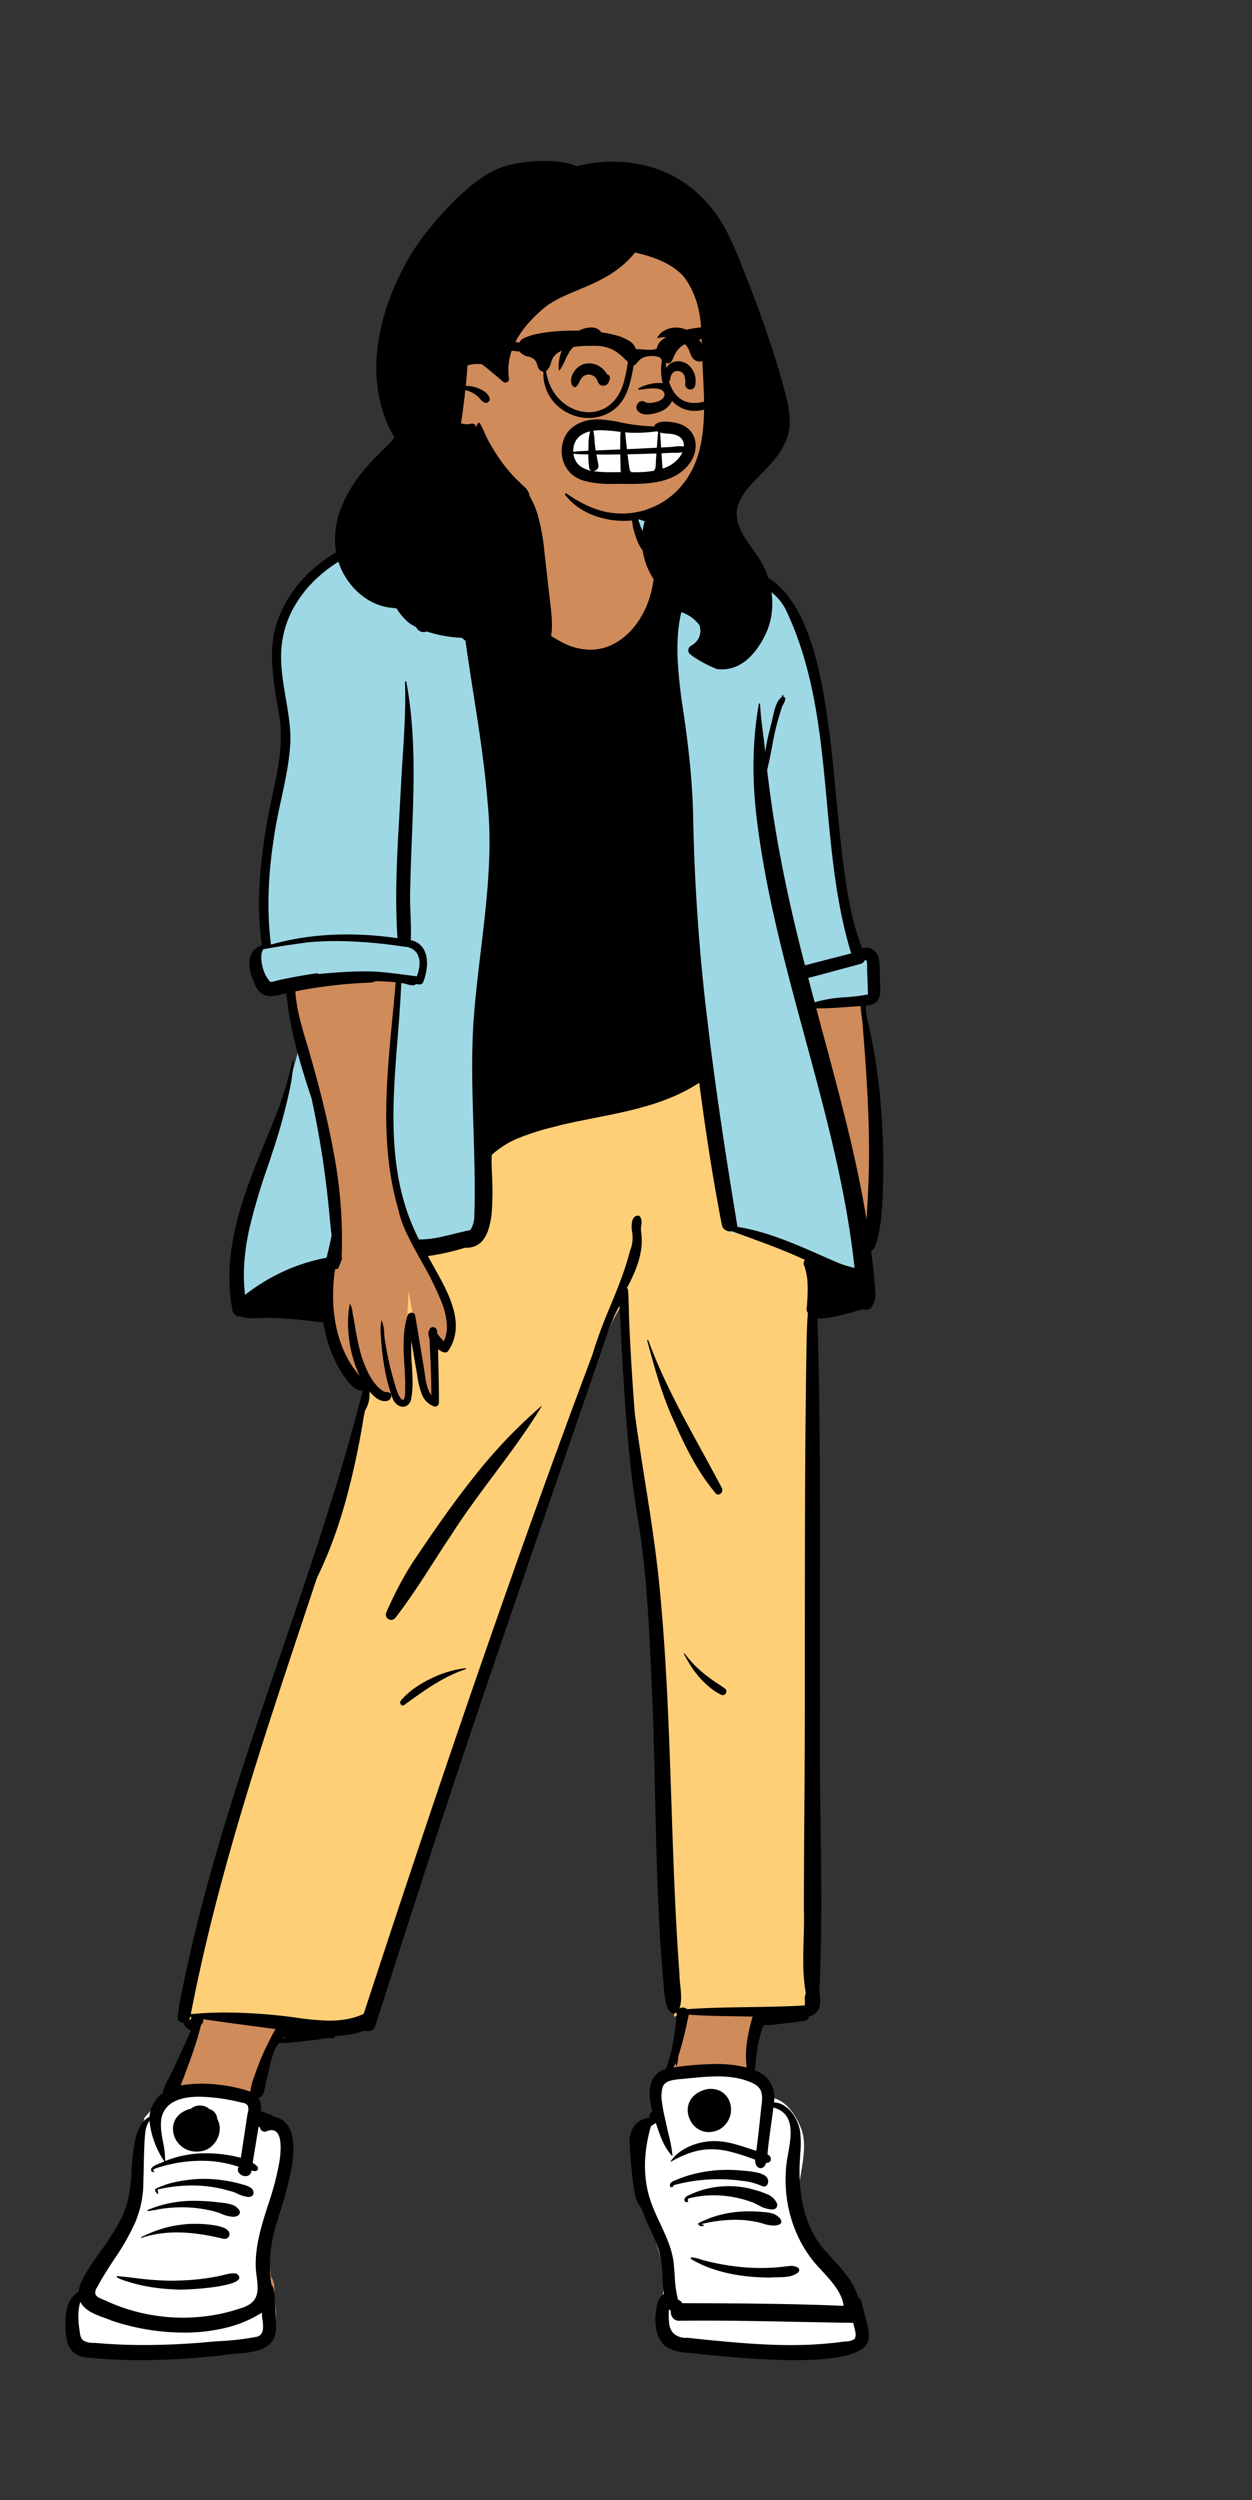 <svg xmlns="http://www.w3.org/2000/svg" width="390.67" height="780" viewBox="0 0 390.67 780">
  <rect x="0" y="0" width="390.67" height="780" fill="#333333" stroke="none"/>
  <g id="peep-standing-14" transform="translate(28.736)">
    <g id="BODY" transform="translate(-28.736 150.264)">
      <path id="_Skin" data-name="✋ Skin" d="M246.732,246.639c6.255.14,3.573-58.218-.6-68.972a28.23,28.23,0,0,1-.971-7.832c5.166.516,4.61-3.019,4.343-7.283.088-3.385.323-10.37-4.858-7.651C229.109,123.8,245.9,43.415,205.006,35.844c-4.928-1.2-10.022-2.436-14.171-5.852-4.39-8.116-6.627-9.152-13.9-9.677-1.347-7.31-3.865-15.12-11.369-17.965C158.693-.343,150.7-.558,143.534.879c-5.929,1.934-6.472,12.956-7.789,18.39-7.986-2.118-17.828-6.572-22.127,3.525a9.865,9.865,0,0,0-6.128.474C89.754,26.125,72.546,34.149,65.968,50.89c-4.063,10.046-1.18,20.982.344,31.386C67.734,93.605,63.986,104.1,62.249,115c-2.587,15.006-3.054,27.043-1.366,38.2-4.462,1.015-4.791,5.073-2.986,9.32.53,1.437,1.064,2.952,2.236,3.764,2.384,1.5,5.466-.229,8.057-.493A113.021,113.021,0,0,0,71.5,184.34c-.5,2-1.074,4.234-1.589,6.243l-.174-.189c-5.916,24.78-23.511,48.85-18.042,75.186.322.877.932.694,1.4.679,2.715,1.032,5.208.377,7.945.482a150.052,150.052,0,0,1,18.586,1.56c1.064,6.949,4.522,18.326,10.69,20.976.1.035,1.932-.346,2.085-.357C75.982,355.5,46.44,417.059,34.7,484.977c-.07.829,1.279.39,1.722.491-.061,1.885,1.157,2.338,2.862,3.008-2.2,4.594-4.177,9.181-6.364,13.787-1.014,2.28-2.667,4.531-2.968,6.968a9.023,9.023,0,0,0-4.009,7.4c-6.53,2.76-4.755,16.392-6.245,23.145C18.2,549.831,11.03,556.855,6.117,565.1A12.789,12.789,0,0,0,4,571.006c-3.046,1.428-4.181,4.547-3.98,9.8-.011,6.143,1.722,8.482,6.394,8.63,12.69,1.268,27.5.751,40.261-.691,9.548-1.214,18.009-.207,15.874-11.68-.439-2.778.4-6.517-1.239-8.765a42.861,42.861,0,0,1,1.762-20.046c1.329-5.566,3.573-17.063,2.643-24.533-.43-3.455-7.483-5.356-8.724-5.524.395-2.6.221-7.145-1.178-8.953,2.569-.358,3.215-1.038,3.75-3.891,1.279-4.622,1.449-9.64,4.616-13.534,5.7.073,11.373-1.372,17.065-1.548l.283-.654a30,30,0,0,0,9.911-1.8c.709.335,1.615.623,2.014-.45l1.9-5.945c22.13-70.427,46.661-141.023,70.579-210.934a49.429,49.429,0,0,1,5.259-10.04c.74,42.775,9.7,85.505,10.47,128.26,1.04,29.412.772,58.516,3.539,88.033.712,6.247,1.469,6.039,2.4,5.656.374.058,1.253.246,1.635.326-.624,6.208-1.341,16.284-4,22.634-5.884.908-4.83,5.423-3.525,9.166-1.4,1.2-1.2,3.994-.788,5.541-5.536.006-6.744,4.509-6.363,7.351.527,4.753.232,12.149,3.4,16.207,1.868,5.176,4.907,10.061,6.095,15.637.746,4.1.458,10.079,1.178,14.149-1.811.836-1.043,2.148-1.349,4.684-1.567,11.613,3.95,9.639,13.7,10.438,5.847,1.291,50.358,3.86,48.434-3.866.328-3.146-1.135-4.528-1.762-7.626-.281-.822-5.827-10.337-9.134-13.94-11.094-10.423-10.609-24.417-10.258-40.536-.652-4.369-4.013-8.552-8.3-8.082,1.231-4.666-1.051-8.723-5.82-10.072.476-5.283.978-12.461,2.722-17.031l-1.643-1.672,2.2.263.73-1.838.8,2.014c3.775,0,8.034-.837,11.649-1.231.578.033.32-.752.415-1.055,3.415-.707,3.788-2.521,3.185-6.845.8-70.195.45-139.731-.637-210.056,5.336.238,10.54-1.708,15.784-3.006,1.863,1.169,2.391-2.995,2.173-3.893C247.826,255.4,247.25,250.863,246.732,246.639Z" transform="translate(23.274 -8.295)" fill="#d08b5b"/>
      <path id="_Pants" data-name="👖 Pants" d="M161.674,0s4.888,34.057,7.44,47.155a.9.9,0,0,0,.949.489l.04-.009.536-.132.894.335.749.279,6.348,2.338,1.745.648c5.933,2.212,9.336,3.592,13.192,5.386l2.317,1.086L194.712,59.3a.248.248,0,0,0-.024.049l-.008.022,0,.016.068.186c1.1,3.057,1.3,5.784,1.088,10.482l-.019.4-.049.971-.038.761v.064c0,.171-.015.325-.038.528l-.011.09-.067.516-.017.152c0,.03-.005.058-.007.083l0,.07,0,.058v.014l.416.463-.048.745c-.159,2.448-1.956,201.693-.728,211.326l.038.255.024.136,0,.138a4.606,4.606,0,0,1-.123,1.106l-.034.153-.1.419c-.023.1-.038.169-.047.225l-.007.044-.007.057.13.31-.07,1.138-.011.207c-.007.132-.012.255-.015.374l-.038,1.726-2.23.132c-3.84.22-7.205.325-13.069.427l-.688.012-6.5.1c-6.545.11-10.836.25-15.195.537l-1.439.1-.563-.51a.264.264,0,0,0-.176-.039l-.021.006-2.713,1.078.3-3.058-.1-.022.2-1.7.017-.164a20.186,20.186,0,0,0-.139-4.13l-.125-1.2c-.119-1.166-.175-1.877-.194-2.613l0-.079-.005-.317-.086-1.181c-.865-11.988-3.9-89.225-3.9-89.225-.576-10.867-11.793-116.711-11.793-116.711l-.044-1.776-.018-.628-.183.312-.218.374-.277.48a78.712,78.712,0,0,0-7.156,15.577l-.073.253-.71,1.891c-22.13,59.007-43.422,120.678-69.025,198.785l-1.814,5.54-.705.325c-4.821,2.222-9.855,2.662-16.765,1.972l-.228-.023-.456-.048c-.791-.086-1.5-.171-2.44-.292l-.624-.082-3.171-.425c-1.209-.16-2-.259-2.793-.347l-.643-.069-.934-.091-.762-.072a130.418,130.418,0,0,0-24.939-.328l-.295.029-1.715.176-.419-1.585A4.8,4.8,0,0,1,0,292.92v-.14l0-.164.13-.667c3.216-16.281,26.19-93.523,26.19-93.523,2.6-8.424,13.851-44.513,17.538-56.467l.42-1.365.523-1.7c5.4-17.641,8.312-27.886,9.045-32.1l.042-.251.011-.068.016-.067.443-1.858.2-.279a6.335,6.335,0,0,0,.971-3.192l.025-.252.022-.244.29-3.545,2.565,1.862.2.143c1.682,1.188,2.948,1.657,3.737,1.563l.054-.008,0-.014,3.438-.873.274.776.139.389a2.183,2.183,0,0,0,1.464,1.465c.345.055.619-.1.869-.746l.024-.064.012-.034.015-.08.039-.212a35.742,35.742,0,0,0,.214-8.876l-.022-.38-.107-1.777a53.431,53.431,0,0,1-.116-6.367l.018-.312.931-15.469,3.18,18.665,1.223,7.13.19,1.146.05.291c.644,3.7,1.427,5.672,2.955,6.649l.08.05,0-.6-.008-1.175c-.005-.6-.012-1.206-.02-1.834l-.023-1.615-.025-1.5L76.96,82.61l3.272,2.362.084.059c.14.1.263.177.366.239l.062.036.084-.136a12.916,12.916,0,0,0,1.319-9.87l-.037-.166-.036-.157c-.734-3.161-2.128-6.321-4.617-10.877l-.114-.208-.367-.665-1.1-1.966-.778-1.4-.32-.58c-.2-.37-.386-.709-.561-1.037l-.065-.122-1.3-2.46,2.54-.327c1.647-.212-1.193-27.469,17.722-39.776C114.037,1.951,161.674,0,161.674,0Z" transform="translate(57.922 184.477)" fill="#ffcf77"/>
      <path id="_Jacket" data-name="🧥 Jacket" d="M.335,249.919h0A47.151,47.151,0,0,1,0,244.653c-.015-1.716.057-3.516.214-5.353a80.829,80.829,0,0,1,1.743-10.869c1.636-7.286,4.078-14.618,6.44-21.71,1.959-5.881,3.809-11.436,5.164-16.793.275-1.053.6-2.3.916-3.6,1.355-3.81,3.978-13.3,4.884-16.995l.125-.516.174.189.394-1.535c.421,1.487.857,3.228,1.318,5.072l0,.006c.737,2.946,1.5,5.993,2.29,8.344A296.845,296.845,0,0,1,28.843,213c.142,1.343.273,2.7.4,4v.011c.215,2.222.438,4.52.712,6.772a29.7,29.7,0,0,0-.011,5.391h0a28.636,28.636,0,0,1-.055,5.881,42.615,42.615,0,0,0-7.474,2.224,79.594,79.594,0,0,0-7.99,3.659,94.537,94.537,0,0,0-14.09,8.973Zm195.881-8.414h0a37.314,37.314,0,0,1-5.4-1.7l-.674-.292c-5.572-2.424-11.534-4.986-17.769-7.327-3.508-1.317-6.742-2.422-9.612-3.284a69.824,69.824,0,0,0-8.789-2.111c-1.918-11.675-3.525-21.962-4.913-31.45-1.678-11.47-3.064-21.943-4.238-32.017-1.309-11.23-2.355-22.058-3.109-32.182-.405-5.445-.738-10.837-.989-16.027-.261-5.4-.441-10.759-.536-15.918l-.033-1.95c-.108-5.865-.5-11.973-1.208-18.673-.587-5.576-1.375-11.471-2.48-18.55l-.106-.867c-.48-3.955-1-8.552-1.1-13.051a50.624,50.624,0,0,1,1.2-12.97.13.13,0,0,0,.038.006.074.074,0,0,0,.061-.03,7.455,7.455,0,0,0-.51-2.59,65.695,65.695,0,0,1-1.661-7.582,21.036,21.036,0,0,1-.059-4.015c.117-2.482.239-5.047-1.129-7.362a4.57,4.57,0,0,0-1.335-1.512,2.441,2.441,0,0,0-1.37-.426,4.319,4.319,0,0,0-2.545,1.071c-.295.225-.557.452-.768.635-.293.253-.5.436-.6.436a.044.044,0,0,1-.036-.016c-.021-.027-.021-.088,0-.187a15.82,15.82,0,0,0-1.1-3.2c-.867-2.2-1.849-4.7-1.572-5.1a.123.123,0,0,1,.107-.056.394.394,0,0,1,.187.066,12.367,12.367,0,0,0,3.284.844c2.421.438,5.434.983,6.928,2.474a32.564,32.564,0,0,1,3.766,4.455,16.619,16.619,0,0,1,1.62,2.785,23.619,23.619,0,0,0,3.011,1.545,30.776,30.776,0,0,0,5.051,2.244c1.825.652,3.806,1.246,5.721,1.821a65.5,65.5,0,0,1,10.574,3.836,21.044,21.044,0,0,1,4.408,2.9,15.246,15.246,0,0,1,1.8,1.854,13.855,13.855,0,0,1,1.459,2.186c1.04,2.162,2.039,4.523,2.97,7.017.887,2.375,1.741,4.948,2.538,7.649,1.47,4.977,2.786,10.47,4.022,16.793,2.293,11.726,3.933,24.454,5.519,36.764v0h0c.9,7.018,1.839,14.274,2.871,21.115.555,3.68,1.095,6.964,1.65,10.038.623,3.447,1.249,6.55,1.916,9.487.173.76.941.865,1.745.865.212,0,.434-.008.649-.016h0c.216-.008.438-.016.651-.016.782,0,1.53.1,1.7.826a27.139,27.139,0,0,1,.526,6.261,21.994,21.994,0,0,0,.662,6.46,105.518,105.518,0,0,1-10.9,1.631h0a103.734,103.734,0,0,0-11.181,1.687c.144.5.463,1.438.906,2.74,1.642,4.833,5.06,14.889,8.637,28.979a381.572,381.572,0,0,1,9.54,53.014Zm-139.647-9.82H56.5a59.75,59.75,0,0,1-3.712-9.758,130.481,130.481,0,0,1-3.169-13.261c-.452-2.423-.843-4.868-1.163-7.266-.333-2.5-.59-4.964-.765-7.328a82.212,82.212,0,0,1,.013-13.759c.211-2.19.441-4.544.663-6.82l.011-.111c1.07-10.961,2.176-22.295,2.176-24.828,0-1.271-1.672-1.888-5.111-1.888-4.368,0-10.977.991-17.368,1.949l-.151.023c-3.165.474-6.438.965-9.366,1.325a65.93,65.93,0,0,1-7.659.6,17.671,17.671,0,0,1-2.143-.113,2.938,2.938,0,0,1-1.808-.844,4.45,4.45,0,0,1-1.016-1.9,33.037,33.037,0,0,1-.775-6.658l-.02-.342c-.049-.817.812-1.4,1.723-2.027s1.873-1.279,1.9-2.207c.184-7.3.257-16.041.311-22.426v-.007c.045-5.339.077-9.2.149-9.667.558-4.308,1.493-8.634,2.4-12.817.64-2.959,1.3-6.02,1.823-9.047a72.824,72.824,0,0,0,1.052-9.151,48.978,48.978,0,0,0-.417-6.731c-.276-2.235-.662-4.5-1.035-6.693v0c-.505-2.968-1.027-6.035-1.284-9.061a42.77,42.77,0,0,1-.16-4.549,31.159,31.159,0,0,1,4.3-15.272,37.357,37.357,0,0,1,7.092-8.726,45.843,45.843,0,0,1,9.292-6.56,50.272,50.272,0,0,1,10.487-4.2,61.318,61.318,0,0,1,6.7-1.51c.591-.11,1.2-.224,1.808-.341.711-.139,1.853-.457,3.176-.825h0a37.815,37.815,0,0,1,7.3-1.59,11.907,11.907,0,0,1,1.924-3.436A9.417,9.417,0,0,1,71.124,0a10.986,10.986,0,0,1,2.938.423c.057.016.278.056.614.117,1.123.2,3.752.679,6.044,1.32,2.847.8,4.283,1.589,4.267,2.356-.014.682-2.825,1.424-5.8,2.209C76.1,7.24,72.9,8.083,72.4,8.955c-.618,1.079-.343,3.319-.078,5.484.235,1.919.457,3.732.078,4.707A21.857,21.857,0,0,0,70.982,24.2a3.879,3.879,0,0,0,.212,2.213.435.435,0,0,0,.351.22.458.458,0,0,0,.3-.135,7.049,7.049,0,0,1,.755,3.1V29.6q.013.136.026.27l.133,1.294c.963,9.176,2.416,18.44,3.82,27.4v.006c.861,5.492,1.751,11.172,2.519,16.772.862,6.282,1.476,11.8,1.876,16.861.385,3.764.583,7.6.606,11.724.021,3.675-.1,7.5-.367,11.686-.5,7.78-1.442,15.674-2.356,23.307v0c-.847,7.078-1.724,14.4-2.24,21.61-.331,5.1-.5,10.762-.506,17.321-.008,5.846.1,11.832.215,17.621.176,9.3.358,18.92.034,28.072a10.072,10.072,0,0,1-.354,1.893,5.947,5.947,0,0,1-.818,1.791l-.071.1-.007,0-.284.057c-1.876.378-4.069,1.041-6.392,1.742h0c-2.039.616-4.148,1.253-6.18,1.738A25.175,25.175,0,0,1,56.569,231.685Z" transform="translate(73.893 7.398)" fill="#9fd8e5"/>
      <path id="_Shoes" data-name="👟 Shoes" d="M221.8,89.543h-.418c-1.648-.01-3.4-.072-5.217-.184a151.176,151.176,0,0,1-15.474-1.847l-.948-.16-1-.176c-2.467-.44-5.629-1.046-7.721-1.446h0c-.9-.173-1.552-.3-1.83-.348l-.087-.016h-.036a3.808,3.808,0,0,1-2.577-1.029,4.363,4.363,0,0,1-.845-1.125,6.106,6.106,0,0,1-.538-1.454l-.022-.095-.02-.093a15.953,15.953,0,0,1,.154-5.929c.336-1.877,1.15-12.589,1.158-12.7l-3.059-10.18c-.067-.3-1.654-7.529-3.1-15.141-.864-4.538-1.51-8.319-1.919-11.238-.511-3.649-.653-5.953-.42-6.849l.023-.085a16.055,16.055,0,0,1,2.731-2.039h0a19.283,19.283,0,0,0,3.48-2.642,31.871,31.871,0,0,0-.059-4.968,33.748,33.748,0,0,1-.062-5.142l.031-.08.029-.071.013-.029a3.12,3.12,0,0,1,.791-.9,9.965,9.965,0,0,1,2.052-1.3,17.471,17.471,0,0,1,3.552-1.244,28.58,28.58,0,0,1,5.29-.722c.388-.019.826-.043,1.289-.068h.015C198.9.138,201.436,0,203.869,0a35.257,35.257,0,0,1,5.175.307,12.944,12.944,0,0,1,3.541,1.035,13.484,13.484,0,0,1,2.027,1.183h0a7.057,7.057,0,0,0,.595.381l.2.109.05.032c1.1.692,1.814,1.938,2.754,3.994l.555,1.246.951.257A11.3,11.3,0,0,1,222.3,9.58a10.644,10.644,0,0,1,2.3,1.727,19.709,19.709,0,0,1,3.981,6.205l.075.17.075.174a12.7,12.7,0,0,1,.873,3.069,18.691,18.691,0,0,1,.195,3.508l-.006.189-.011.268a45.5,45.5,0,0,1-.62,5.364l-.3,1.885-.085.549a39.381,39.381,0,0,0-.637,7.318,18.051,18.051,0,0,0,.662,4.606,47.817,47.817,0,0,0,3.63,8.867,72.841,72.841,0,0,0,5.542,8.874c1.446,2,8.1,13.274,8.158,13.507l.116.475.11.46.029.123.007.028.017.073.137.589.085.373c.3,1.332.5,2.414.632,3.307l.018.125c.228,1.672.239,2.738-.357,3.582l-.039.054-.1.129-.118.11-.072.065-.074.063-.22.182-.266.1a67.857,67.857,0,0,1-7.622,2.013A80.713,80.713,0,0,1,221.8,89.543ZM21.782,87.631c-6.189,0-11.972-.217-16.724-.629l-.609-.054-.455-.015a3.07,3.07,0,0,1-2.033-.823,4.7,4.7,0,0,1-1.2-2.028L.737,84,.71,83.908a15.99,15.99,0,0,1-.526-3.851l-.026-.662c0-.132-.009-.268-.013-.429L.1,77.276l-.012-.37c-.008-.233-.017-.419-.027-.586l-.013-.2L0,75.819c-.185-1.207,6.157-10.178,11.752-18.093,4.12-5.829,7.679-10.862,8.119-12.044a41.47,41.47,0,0,0,1.117-6.462c.4-3.14.823-6.975,1.23-10.684.748-6.823,1.455-13.267,1.884-13.775l.029-.034,2.709-3.056.395,4.029,0-.005a2.054,2.054,0,0,0,.141-.4l.013-.06.009-.058,0-.028,0-.028a9.383,9.383,0,0,1,1.474-3.777,9.133,9.133,0,0,1,2.9-2.688A13,13,0,0,1,35.165,7.28,21.37,21.37,0,0,1,39.3,6.661c.609-.036,1.242-.054,1.882-.054A57.389,57.389,0,0,1,54.026,8.349l.409.095.086-.048a3.832,3.832,0,0,1,1.952-.576c.06,0,.12,0,.18,0a3.258,3.258,0,0,1,1.483.442,4.477,4.477,0,0,1,1.269,1.139c.269.344.357,2.267.247,5.413v.01c0,.06,0,.1,0,.117v.2l.02.014a5.423,5.423,0,0,0,2.291.414l.3.016.625.028a13.138,13.138,0,0,1,2.277.239l.067.015a5.419,5.419,0,0,1,1.576.584A3.79,3.79,0,0,1,67.986,17.5a5.484,5.484,0,0,1,.97,2.536,13.047,13.047,0,0,1-.033,3.371c-.056.47-2.062,8.1-4,15.474l0,.008v0c-1.7,6.457-3.3,12.556-3.531,13.592a26.026,26.026,0,0,0-.2,4.766c.028,1.946.124,4.41.285,7.324.278,5.032.672,9.939.753,10.806a26.788,26.788,0,0,1,.061,5.24,7.881,7.881,0,0,1-.664,2.617A3.194,3.194,0,0,1,60.1,84.794l-.074.034-.16.071-.432.1-.273.059a69.669,69.669,0,0,1-9.982,1.239l-3.422.244-.75.056c-1.051.08-1.835.148-2.622.228l-.7.073-.027,0C35.436,87.377,28.565,87.631,21.782,87.631Z" transform="translate(21.083 495.518)" fill="#fff"/>
      <path id="_Ink" data-name="🖍 Ink" d="M227.638,584.848c-4.469,0-9.635-.207-15.356-.616-4.8-.343-9.05-.759-11.864-1.034-.958-.094-1.785-.175-2.411-.231-.961-.151-1.966-.237-2.937-.32a34.3,34.3,0,0,1-3.717-.455,10.975,10.975,0,0,1-3.479-1.256,7.548,7.548,0,0,1-2.221-2.269,9.621,9.621,0,0,1-1.2-2.9,16.842,16.842,0,0,1-.14-6.389l.053-.384a11.319,11.319,0,0,1,.634-2.689,4.136,4.136,0,0,1,1.742-2.084c-.274-1.775-.371-3.6-.466-5.364a47.834,47.834,0,0,0-.588-6.089,26.148,26.148,0,0,0-1.358-4.5c-.572-1.459-1.243-2.911-1.892-4.314a54.2,54.2,0,0,1-2.6-6.309,9.235,9.235,0,0,1-1.958-3.879,32.211,32.211,0,0,1-.754-4.451c-.075-.614-.145-1.194-.229-1.768-.441-3.839-.7-6.964-.808-9.835a8.906,8.906,0,0,1,1.212-5.66,6.04,6.04,0,0,1,1.966-1.874,7.506,7.506,0,0,1,2.929-.955,1.526,1.526,0,0,1,.177-1.141,3.7,3.7,0,0,1,.768-.919,21.232,21.232,0,0,1-.837-5.229,9.559,9.559,0,0,1,1.038-4.9,6,6,0,0,1,1.548-1.806,6.965,6.965,0,0,1,2.419-1.182,42.56,42.56,0,0,0,2.356-8.6c.5-2.856.807-5.708,1.125-8.873-.065-.014-.13-.025-.194-.036l-.018,0a2.006,2.006,0,0,1-.767.168c-.983,0-1.751-.921-2.282-2.736a23.178,23.178,0,0,1-.7-4.28c-.468-4.952-.863-10.012-1.206-15.471-.305-4.861-.563-9.93-.787-15.494-.416-10.338-.649-20.855-.875-31.027v-.011c-.193-8.71-.393-17.716-.706-26.566l-.1-2.134c-.106-2.248-.209-4.538-.308-6.752l-.006-.131c-.379-8.46-.771-17.207-1.433-25.792-.356-4.622-.759-8.823-1.232-12.843-.531-4.515-1.136-8.687-1.849-12.756-.733-4.628-1.367-9.369-1.938-14.494-.509-4.565-.956-9.33-1.368-14.567-.764-9.727-1.282-19.636-1.782-29.219v-.007c-.1-1.89-.222-4.242-.341-6.465a26.921,26.921,0,0,0-2.082,4.268c-.35.84-.711,1.708-1.118,2.539-5.872,17.251-11.9,34.763-17.738,51.7-8.392,24.364-17.071,49.557-25.42,74.4-9.586,28.493-18.925,57.6-27.957,85.757l0,.008-1.929,6.012a2.262,2.262,0,0,1-.885,1.226,2.312,2.312,0,0,1-1.3.383,2.661,2.661,0,0,1-1.051-.218,30.919,30.919,0,0,1-9.143,1.7,1.067,1.067,0,0,1-1,.692,1.273,1.273,0,0,1-.138-.008,6.818,6.818,0,0,0-.739-.038,18.268,18.268,0,0,0-2.949.335h-.005c-.539.091-1.049.176-1.546.234-1.093.108-2.194.235-3.259.358H74.63a80.494,80.494,0,0,1-8.074.656,11.423,11.423,0,0,0-1.815,3.484,36.039,36.039,0,0,0-.993,3.867c-.24,1.1-.488,2.24-.817,3.314a13.568,13.568,0,0,0-.424,1.932,14.9,14.9,0,0,1-.679,2.822,2.423,2.423,0,0,1-1.61,1.676,4.892,4.892,0,0,1,.719,1.962,9.2,9.2,0,0,1,.038,2.176,10.4,10.4,0,0,1,2,.744,3.883,3.883,0,0,0,.68.242,1.946,1.946,0,0,1,1.19.679,7.418,7.418,0,0,1,2.869,1.126,6.549,6.549,0,0,1,1.913,2.033,9.33,9.33,0,0,1,1.041,2.563,15.792,15.792,0,0,1,.433,3.06,33.367,33.367,0,0,1-.524,7.039,109.527,109.527,0,0,1-3.555,13.774h0c-.407,1.319-.759,2.459-1.014,3.382a43.175,43.175,0,0,0-2.025,9.552,41.151,41.151,0,0,0,.245,9.759c1.06,1.464,1.085,3.434,1.109,5.339.009.708.017,1.375.077,2.012.034.622.077,1.249.119,1.855.1,1.488.207,3.028.193,4.531a8.461,8.461,0,0,1-.366,2.319,6.228,6.228,0,0,1-.9,1.8,6.352,6.352,0,0,1-1.342,1.345,8.573,8.573,0,0,1-1.7.969,16.864,16.864,0,0,1-4.106,1.1c-1.468.232-2.992.36-4.465.484-1.58.133-3.073.258-4.367.5-3.441.4-7.21.727-11.524,1-4.759.3-9.172.44-13.491.44-2.69,0-5.354-.059-7.916-.174-2.682-.121-5.339-.308-7.9-.556-2.953-.094-4.974-1.051-6.176-2.926a8.634,8.634,0,0,1-1.149-3.1,20.743,20.743,0,0,1-.3-3.887l-.01-.232A17.658,17.658,0,0,1,.653,568.1a8.816,8.816,0,0,1,1.269-2.584,6.663,6.663,0,0,1,2.184-1.922,10.145,10.145,0,0,1,.8-3,22.352,22.352,0,0,1,1.445-2.8c1.4-2.358,3.037-4.672,4.619-6.91v0a87.617,87.617,0,0,0,5.564-8.564,33.6,33.6,0,0,0,2.1-4.6,25.15,25.15,0,0,0,1.269-4.979,51,51,0,0,0,.726-6.893h0a60.375,60.375,0,0,1,1.211-10.058,14.9,14.9,0,0,1,1.6-4.15,8.1,8.1,0,0,1,1.219-1.578,6.287,6.287,0,0,1,1.56-1.141,9.556,9.556,0,0,1,1.291-4.184,10.746,10.746,0,0,1,1.276-1.787,9.148,9.148,0,0,1,1.546-1.4,16.251,16.251,0,0,1,1.917-4.669c.377-.7.767-1.431,1.085-2.143,1.042-2.182,2.059-4.415,3.041-6.574l0-.008c.916-2.011,1.862-4.09,2.826-6.121-.636-.269-2.133-1.043-2.306-2.415h-.028a1.963,1.963,0,0,1-1.464-.6,1.594,1.594,0,0,1-.385-1.266,90.218,90.218,0,0,1,1.669-9.6l.2-.936.092-.436c1.739-8.407,3.755-16.919,6.162-26.022,2.145-8.11,4.553-16.506,7.364-25.668,5.221-17.022,11.072-34.166,16.73-50.745,4.551-13.334,9.256-27.123,13.608-40.77,2.342-7.345,4.4-14.063,6.283-20.538,2.117-7.269,3.967-14.047,5.657-20.721a2.561,2.561,0,0,1-.454.041,3.2,3.2,0,0,1-1.423-.366,6.182,6.182,0,0,1-1.313-.916,15.754,15.754,0,0,1-2.091-2.382,35.753,35.753,0,0,1-4.56-8.337,44.291,44.291,0,0,1-2.455-9.209l-1.782-.221c-2.372-.291-5.17-.62-7.937-.855-2.926-.249-5.532-.369-7.968-.369-.676,0-1.35.009-2,.028l-1.444.048c-.4.012-.73.018-1.024.018a10.483,10.483,0,0,1-3.713-.559c-.078.007-.157.011-.235.011A2.394,2.394,0,0,1,53,258.816a2.049,2.049,0,0,1-.821-1.254,52.691,52.691,0,0,1-.92-7.052,57.662,57.662,0,0,1,0-6.976,67.572,67.572,0,0,1,.778-6.9c.359-2.191.838-4.488,1.425-6.826,2.271-9.052,5.928-17.961,9.464-26.577,1.183-2.881,2.406-5.861,3.541-8.764a133.182,133.182,0,0,0,4.4-14.988.139.139,0,0,1,.141-.107.158.158,0,0,1,.114.046.133.133,0,0,1,.036.1A55.854,55.854,0,0,1,70.065,188c-.58,2.92-1.325,5.831-1.978,8.331-1.363,5.39-3.19,10.845-4.956,16.12a188.13,188.13,0,0,0-5.815,19.736,71.829,71.829,0,0,0-1.49,10.065c-.124,1.729-.171,3.448-.14,5.108a51.04,51.04,0,0,0,.36,5.169,59.34,59.34,0,0,1,12.033-7.344,57.554,57.554,0,0,1,13.409-4.254c.152-.661.315-1.346.458-1.95.388-1.632.788-3.32,1.107-5-.274-2.256-.5-4.557-.713-6.783l0-.034c-.126-1.3-.257-2.647-.4-3.97a296.956,296.956,0,0,0-5.179-32.1c-2.111-6.273-3.65-11.394-4.841-16.119a113.257,113.257,0,0,1-2.992-16.553l-.2.04c-.424.086-.865.192-1.291.294a15.01,15.01,0,0,1-3.407.547,4.834,4.834,0,0,1-2.831-.824c-1.487-1.03-2.125-2.773-2.688-4.311a13.751,13.751,0,0,1-1.075-3.968,7.428,7.428,0,0,1,.488-3.8,5.4,5.4,0,0,1,3.366-2.935,88.1,88.1,0,0,1-.815-9.42c-.1-3.035-.069-6.235.1-9.512a157.677,157.677,0,0,1,2.24-18.845c.489-3.064,1.154-6.166,1.8-9.166v0c.813-3.792,1.654-7.713,2.147-11.6a54.573,54.573,0,0,0,.448-5.85,39.962,39.962,0,0,0-.3-5.91c-.241-1.631-.519-3.3-.788-4.918A102.457,102.457,0,0,1,64.467,54.5a38.652,38.652,0,0,1,.366-6.823,30.5,30.5,0,0,1,.693-3.369,28.035,28.035,0,0,1,1.115-3.329A38.531,38.531,0,0,1,73.693,29.61,42.124,42.124,0,0,1,78.4,25.1a47.636,47.636,0,0,1,5.321-3.775,59.057,59.057,0,0,1,11.972-5.521,76.746,76.746,0,0,1,12.89-3.093l.281-.083.443-.132a15.144,15.144,0,0,1,4.335-.855,7.307,7.307,0,0,1,1.557.164,15.2,15.2,0,0,1,2.091-3.018,9.737,9.737,0,0,1,7.673-3.282,21.711,21.711,0,0,1,4.606.574c1.577.345,3.219.814,4.806,1.269h0c.982.281,2,.571,2.993.831.6-1.772,1.084-3.548,1.475-5.052a6.557,6.557,0,0,0,.181-.962v0A7.7,7.7,0,0,1,139.3.818,1.131,1.131,0,0,1,139.992,0a1.976,1.976,0,0,1,.607,1.211,10.453,10.453,0,0,1,.149,1.555c.009.205.018.4.032.568l.006.064a26.65,26.65,0,0,1-.8,8.734l-.06.237c-.04.157-.079.314-.121.481l0,.009a6.9,6.9,0,0,1-1.679,3.636A2.018,2.018,0,0,1,136.8,17a1.878,1.878,0,0,1-1.277-.488,1.853,1.853,0,0,1-.589-1.354,5.334,5.334,0,0,1,.579-2.307c-2.784,1.074-5.032,1.927-7.073,2.683a17.574,17.574,0,0,0,2.011,9.693,41.93,41.93,0,0,0,6.654,9.549,70.908,70.908,0,0,0,8.831,8.211c1.485,1.166,2.986,2.253,4.461,3.231,1.428.946,2.8,1.77,4.081,2.448a19.044,19.044,0,0,0,9.24,2.577,15.911,15.911,0,0,0,7.258-1.759,19.833,19.833,0,0,0,5.951-4.73,25,25,0,0,0,2.371-3.222,28.061,28.061,0,0,0,1.908-3.655,30.143,30.143,0,0,0,1.4-3.987,30.866,30.866,0,0,0,.844-4.215,42.8,42.8,0,0,0,.57-5.923c.007-.328,0-.677-.009-1.048V22.7c-.033-1.49-.071-3.178.813-4.307l-.172,0a13.023,13.023,0,0,0-2.057.211l-.016,0,.037.064A3.111,3.111,0,0,1,183,21.074a.853.853,0,0,1-.72.448c-2.852-.3-4.24-5.118-4.985-7.706l-.009-.031-.08-.277a26.445,26.445,0,0,1-.557-5.118,16.081,16.081,0,0,1,.152-2.857c.145-.875.388-1.416.722-1.609a14.793,14.793,0,0,1,.343,2.4h0a13.057,13.057,0,0,0,.446,2.774,14.73,14.73,0,0,0,3.383.629h.005c.277.029.5.052.619.073a11.238,11.238,0,0,1,4.153.814,11.44,11.44,0,0,1,3.308,2.111A16.58,16.58,0,0,1,192.4,15.8a28.994,28.994,0,0,1,2.089,3.69,19.227,19.227,0,0,0,3.14,2.089,25.909,25.909,0,0,0,3.406,1.507,67.994,67.994,0,0,0,7.263,2.047h0c2.05.5,4.17,1.011,6.189,1.674a31.3,31.3,0,0,1,2.97,1.133,22.424,22.424,0,0,1,2.816,1.487,23.81,23.81,0,0,1,2.63,2.222,27.792,27.792,0,0,1,2.368,2.633,37.636,37.636,0,0,1,4.018,6.384,59.653,59.653,0,0,1,3.176,7.674c.894,2.63,1.726,5.565,2.472,8.725,2.888,12.228,4.273,26.672,5.611,40.64v0c.879,9.171,1.709,17.832,2.93,25.842.656,4.3,1.363,8,2.161,11.311.432,1.79.9,3.483,1.382,5.032.509,1.625,1.058,3.15,1.631,4.533a3.386,3.386,0,0,1,1.3-.263,3.73,3.73,0,0,1,2.577,1.1,4.5,4.5,0,0,1,.875,1.181,4.353,4.353,0,0,1,.449,1.424,25.835,25.835,0,0,1,.255,4.489c0,.429,0,.873.005,1.3l.011.238c.015.29.033.592.048.859.141,2.392.287,4.865-1.029,6.282a3.429,3.429,0,0,1-1.336.87,6.267,6.267,0,0,1-2.07.342,20.783,20.783,0,0,0,.277,3.215c.15.943.362,1.947.665,3.159.711,3.1,1.345,6.325,1.886,9.587.519,3.133.968,6.393,1.332,9.688.349,3.152.631,6.432.84,9.748.2,3.154.336,6.44.41,9.766l.014.956c.09,6.507-.033,12.186-.367,16.881a62.419,62.419,0,0,1-1.128,8.767,16.566,16.566,0,0,1-.965,3.112,3.934,3.934,0,0,1-1.294,1.749l.183,1.491c.413,3.385.875,7.322,1.124,11.213a6.243,6.243,0,0,1-.131,2.391,5.886,5.886,0,0,1-1.068,2.384,1.919,1.919,0,0,1-1.484.8,1.988,1.988,0,0,1-.845-.2c-1.17.289-2.355.617-3.5.935-1.783.494-3.627,1-5.463,1.382a27.846,27.846,0,0,1-5.577.635c.38,12.629.614,26.439.716,42.221.091,14.076.071,28.389.052,42.231v.018c-.017,11.916-.034,24.238.02,36.354-.154,11.822.011,23.88.171,35.542.12,8.812.245,17.924.231,26.872-.015,10.033-.207,18.791-.586,26.776l.051.417a22.382,22.382,0,0,1,.188,2.389,6.817,6.817,0,0,1-.261,2.1,3.772,3.772,0,0,1-1.055,1.693,5.422,5.422,0,0,1-2.194,1.16,1.315,1.315,0,0,1-.454.94,1.82,1.82,0,0,1-.969.4c-1.99.268-4.055.533-6.314.81-.621.046-1.268.128-1.894.207a24.305,24.305,0,0,1-3.01.256,9.338,9.338,0,0,1-1.112-.062c.037.037.049.07.037.1s-.094.07-.193.07-.2-.027-.224-.087a34.323,34.323,0,0,0-1.874,6.949c-.409,2.386-.653,4.851-.868,7.173a10.675,10.675,0,0,1,2.86,1.606,8.669,8.669,0,0,1,2.019,2.274,8.352,8.352,0,0,1,1.075,2.836,9.923,9.923,0,0,1,.028,3.294,6.448,6.448,0,0,1,3.032.924,9.266,9.266,0,0,1,2.459,2.167,12.655,12.655,0,0,1,1.755,2.9,12.516,12.516,0,0,1,.92,3.125,33.934,33.934,0,0,1,.048,6.663c-.034.583-.07,1.186-.1,1.786a52.609,52.609,0,0,0,.96,14.617,35.4,35.4,0,0,0,2.273,6.92,28.726,28.726,0,0,0,3.817,6.23l.26.308c.887,1.043,1.846,2.087,2.772,3.1l0,0a64.124,64.124,0,0,1,4.766,5.608,24.346,24.346,0,0,1,1.925,3.086,17.747,17.747,0,0,1,1.358,3.406,1.93,1.93,0,0,1,1.047,1.334l1.12,4.4.557,2.2a22.7,22.7,0,0,1,.511,2.43,9.115,9.115,0,0,1,.041,2.472l-.023.161a3.776,3.776,0,0,1-.66,1.766,5.678,5.678,0,0,1-1.5,1.441,15.664,15.664,0,0,1-5.118,2.016,48.774,48.774,0,0,1-7.217,1.047C233.6,584.747,230.758,584.848,227.638,584.848Zm-33.628-6.977c3.7.4,7.685.812,11.731,1.177l1.468.13c7.453.665,13.529.974,19.119.974h0a118.343,118.343,0,0,0,15.85-.987l.483-.066c.215-.031.473-.053.747-.077a5.091,5.091,0,0,0,2.784-.75,2.462,2.462,0,0,0,.351-1.737,12.7,12.7,0,0,0-.423-2.039c-.123-.467-.24-.908-.3-1.286-6.106-.071-12.309-.2-18.309-.317h-.005c-9.237-.186-18.789-.378-28.183-.378-2.7,0-5.333.016-7.818.048h-.017a2.469,2.469,0,0,1-1.907-.8,2.961,2.961,0,0,1-.665-2.3,4,4,0,0,1-.6-.495l-.022.427a21.48,21.48,0,0,0,.086,4.028,5.35,5.35,0,0,0,1.294,3.021,5.606,5.606,0,0,0,4.263,1.427ZM4.625,566.672a16.365,16.365,0,0,0-.606,4.607,29.437,29.437,0,0,0,.438,4.61c.12,1.567.537,2.488,1.353,2.985a6.9,6.9,0,0,0,3.283.582c4.892.451,10.083.68,15.427.68,5.586,0,11.385-.239,17.728-.729,1.968-.212,3.984-.353,5.934-.49a79.266,79.266,0,0,0,11.85-1.431,2.56,2.56,0,0,0,1.115-.907,3.061,3.061,0,0,0,.465-1.282,11.59,11.59,0,0,0-.14-3.088,13.5,13.5,0,0,1-.176-2.17,37.287,37.287,0,0,1-11.461,4.768,54.962,54.962,0,0,1-12.905,1.451,71.328,71.328,0,0,1-22.566-3.747l-.227-.1c-.675-.284-1.372-.54-2.11-.812A27.16,27.16,0,0,1,7.8,569.772,9.59,9.59,0,0,1,6,568.454,6.968,6.968,0,0,1,4.625,566.672ZM26.2,510.189A7.389,7.389,0,0,0,24.92,513.9a36.4,36.4,0,0,0-.294,3.989c-.007.236-.015.459-.023.623-.088,1.807-.124,3.647-.158,5.427v0c-.031,1.6-.062,3.261-.133,4.894a33.013,33.013,0,0,1-.71,7.22,32.881,32.881,0,0,1-2,6.208,73.635,73.635,0,0,1-6.345,11.044l0,0c-1.818,2.784-3.7,5.663-5.411,8.877a2.575,2.575,0,0,0-.494,2.088c.277.826,1.3,1.24,2.383,1.679.28.113.6.242.894.377a56.349,56.349,0,0,0,11.744,3.948,57.93,57.93,0,0,0,12.33,1.33h0a56.951,56.951,0,0,0,9.091-.729,54.544,54.544,0,0,0,8.846-2.2c2.778-.807,4.361-2.089,4.983-4.035a8.563,8.563,0,0,0,.323-2.911c-.033-1.053-.173-2.178-.321-3.369-.076-.614-.155-1.249-.222-1.9a32.955,32.955,0,0,1,.16-5.171,44.857,44.857,0,0,1,.849-5.053c.744-3.338,1.813-6.68,2.846-9.912a89.435,89.435,0,0,0,3.414-12.844l.065-.391a29.588,29.588,0,0,0,.406-4.783c-.023-2.1-.395-3.587-1.106-4.419A2.195,2.195,0,0,0,64.3,513.1a4.11,4.11,0,0,0-1.321.248,1.557,1.557,0,0,1-.82.25,1.415,1.415,0,0,1-1.012-.447,1.832,1.832,0,0,1-.5-1.049,2.787,2.787,0,0,1-.407.037c-.281,1.739-.572,3.507-.854,5.216l-.009.053,0,.023c-.316,1.919-.643,3.9-.957,5.855a8.362,8.362,0,0,1,1.4,1.1.912.912,0,0,1,.161.991.766.766,0,0,1-.708.511l-.066,0a11.611,11.611,0,0,1-1.171-.167,1.9,1.9,0,0,1-.624,1.329,1.834,1.834,0,0,1-1.2.4,2.591,2.591,0,0,1-2.175-1.165,1.654,1.654,0,0,1,.045-1.74,35.757,35.757,0,0,0-11.7-1.886,44.836,44.836,0,0,0-11.3,1.494l-.031.013c-.125.05-.414.127-.781.224-1.066.284-2.85.76-2.893,1.2-.01.1.079.2.264.292.093.011.143.043.141.088-.006.091-.214.207-.44.207-.192,0-.53-.081-.638-.627-.023-.458.292-.879.964-1.29a12.733,12.733,0,0,1,1.986-.894h0a9.172,9.172,0,0,0,1.212-.523,25.018,25.018,0,0,1-1.723-2.868,28.284,28.284,0,0,1-2.371-6.448,25.712,25.712,0,0,1-.557-3.338Zm158.016.7h0a15.54,15.54,0,0,0-1.524.982,45.98,45.98,0,0,0-1.786,9.984,35.8,35.8,0,0,0,.758,10.083l.054.234a33.27,33.27,0,0,0,1.651,5.127c.671,1.662,1.445,3.314,2.193,4.912.986,2.106,2.006,4.284,2.8,6.5a29.5,29.5,0,0,1,1,3.385,22.217,22.217,0,0,1,.524,3.554c.108,1.018.178,2.06.246,3.069h0a33.6,33.6,0,0,0,1.035,7.309,1.859,1.859,0,0,1,1.283,1.068l3.25,0c9.256.016,16.743.071,23.562.175,8.558.13,16.262.34,23.554.64-.466-4.059-3.792-7.691-6.465-10.61l-.007-.008c-.235-.256-.456-.5-.675-.739a36.993,36.993,0,0,1-5.415-7.107,39.617,39.617,0,0,1-3.6-8.124,42.092,42.092,0,0,1-1.761-8.746,43.125,43.125,0,0,1,.1-8.972c.119-.977.307-2.036.505-3.158v0h0c.254-1.435.516-2.918.665-4.391a16.616,16.616,0,0,0-.029-4.252,8.47,8.47,0,0,0-.517-1.892,6.271,6.271,0,0,0-.98-1.639,6.187,6.187,0,0,0-1.54-1.313,8.5,8.5,0,0,0-2.2-.915c-.219,1.8-.471,3.612-.714,5.37-.418,3.023-.85,6.148-1.132,9.237a1.976,1.976,0,0,1,.883.8,1.341,1.341,0,0,1,.16.95,1.072,1.072,0,0,1-.442.648,1.69,1.69,0,0,1-.983.266h-.054a2.722,2.722,0,0,1-.719,1.259,1.4,1.4,0,0,1-.953.392,1.528,1.528,0,0,1-1.133-.547,2.266,2.266,0,0,1-.474-.88,3.088,3.088,0,0,1-.088-1.211c-2.231-.824-4.84-1.751-7.278-2.374a25.4,25.4,0,0,0-6.4-.895,20.226,20.226,0,0,0-5.981.917,33.019,33.019,0,0,0-6.709,3.007.05.05,0,0,1-.044-.031c-.052-.138.409-.686.714-1.049l0,0c.112-.134.2-.239.234-.289a14.178,14.178,0,0,1,2.678-2.239,16.75,16.75,0,0,1,3.13-1.581,20.111,20.111,0,0,1,6.861-1.288,23.354,23.354,0,0,1,5.485.721c1.8.432,3.593,1.017,5.329,1.582h0c.755.246,1.536.5,2.3.737.473-3.378.838-6.827,1.192-10.163.129-1.214.262-2.469.4-3.716l.111-.991a9.152,9.152,0,0,0-.091-3.3,4,4,0,0,0-.661-1.37,4.71,4.71,0,0,0-1.291-1.158,18.558,18.558,0,0,0-2.772-1.215,21.663,21.663,0,0,0-2.9-.773,31.3,31.3,0,0,0-6.041-.526c-2.927,0-5.886.289-8.747.569l-.019,0c-.843.082-1.715.168-2.556.242l-.317.036-.42.044h0a13.6,13.6,0,0,0-2.919.516,3.308,3.308,0,0,0-2.132,1.75,10.893,10.893,0,0,0-.218,5.164c.261,2.028.745,4.17,1.172,6.059v.006c.212.937.412,1.823.548,2.543l.3,1.231A42.025,42.025,0,0,1,189.412,521a.107.107,0,0,1-.03.082.143.143,0,0,1-.1.044c-2.493-2.664-3.694-6.2-4.855-9.627l-.207-.61ZM41.826,502.672a24.307,24.307,0,0,0-4.161.328,13.225,13.225,0,0,0-3.615,1.132,7.763,7.763,0,0,0-2.707,2.16A7.493,7.493,0,0,0,29.9,509.7a15.119,15.119,0,0,0-.009,3.6c.124,1.193.348,2.4.564,3.57a27.607,27.607,0,0,1,.657,5.869,33.956,33.956,0,0,1,12.86-2.423,43.028,43.028,0,0,1,10.758,1.418c.277-1.809.553-3.649.82-5.429l.007-.044c.4-2.648.809-5.385,1.23-8.082l.114-.54a3.06,3.06,0,0,0-.083-2.282,2.176,2.176,0,0,0-1.524-.77l-.432-.1A58.006,58.006,0,0,0,41.826,502.672Zm.764-4.077a51.137,51.137,0,0,1,15.118,2.466,15.938,15.938,0,0,1,1.152-4.54l0-.007c.142-.4.276-.768.4-1.142a77.646,77.646,0,0,1,4.24-9.965l.206-.4c.122-.237.246-.481.365-.717l.006-.013c.458-.906.932-1.842,1.482-2.707-2.428-.332-4.9-.658-7.284-.974l-.023,0c-5-.661-10.167-1.344-15.244-2.113a2.171,2.171,0,0,1-.7,1.8c-.646,2.651-1.489,5.476-2.576,8.638-.972,2.826-2.052,5.677-3.1,8.435-.218.574-.449,1.186-.677,1.788A40.651,40.651,0,0,1,42.59,498.594Zm160.276-6.132a38.826,38.826,0,0,1,9.707,1.1,30.228,30.228,0,0,1,.092-8.059,53.336,53.336,0,0,1,1.761-7.835c-1.832-.042-3.69-.069-5.486-.1h-.006c-4.722-.069-9.6-.141-14.439-.49l-.2.909q-.122.556-.243,1.114a100.985,100.985,0,0,1-2.725,10.632l-.018.079c-.043.211-.1.584-.159,1.015h0a7.155,7.155,0,0,1-.521,2.377c-.092,0-.172-.374-.237-1.112-.218.483-.449.957-.687,1.408l1.329-.159A100.986,100.986,0,0,1,202.866,492.462ZM68.394,483.9c-.28.263-.5.487-.709.707.35-.09.644-.162.9-.222a.735.735,0,0,0-.1-.291A1.131,1.131,0,0,1,68.394,483.9Zm150.057-5.025-.145.341-.009.022-.022.053-.019.044-.021.05a3.1,3.1,0,0,1,.37-.187A1.635,1.635,0,0,1,218.451,478.872ZM49.917,476.408a169.614,169.614,0,0,1,16.944.952c1.646.171,3.342.4,4.982.622h.007a79.746,79.746,0,0,0,10.54.952,29.647,29.647,0,0,0,5.411-.458,21.848,21.848,0,0,0,5.261-1.648c12.914-39.466,23.893-72.238,34.55-103.136,6.112-17.721,12.179-34.982,18.032-51.3,6.282-17.517,12.582-34.691,18.726-51.046a146.306,146.306,0,0,1,5.574-15.128c1.134-2.762,2.307-5.617,3.362-8.457a88.026,88.026,0,0,0,2.763-8.616l.179-.583a10.9,10.9,0,0,0,.494-6.123l-.021-.3a8.983,8.983,0,0,1,.114-2.582,2.791,2.791,0,0,1,.5-1.1,1.813,1.813,0,0,1,1.013-.639,1.053,1.053,0,0,1,.251-.03.815.815,0,0,1,.647.271,2.473,2.473,0,0,1,.507,1.375,7.729,7.729,0,0,1-.086,1.5,6.29,6.29,0,0,0-.037,1.939,19.014,19.014,0,0,1,.1,4.6,24.075,24.075,0,0,1-.885,4.45,35.061,35.061,0,0,1-1.6,4.29c-.553,1.252-1.216,2.6-2.028,4.115a1.433,1.433,0,0,1,.338.81c.155,2.04.2,4.126.249,6.142v0c.029,1.252.059,2.547.114,3.816.4,9.236.986,18.843,1.755,28.553.925,6.834,2.021,13.753,3.08,20.445v.009c1.638,10.35,3.332,21.052,4.436,31.674.562,5.537,1.048,11.2,1.486,17.3.39,5.436.732,11.1,1.047,17.325.584,11.555.979,23.318,1.362,34.692v.006c.294,8.735.6,17.767.984,26.649.434,9.958.93,18.665,1.515,26.616.008,1.171.135,2.377.259,3.544a35.624,35.624,0,0,1,.26,3.663,11.362,11.362,0,0,1-.509,3.583,1.864,1.864,0,0,1,1.029-.3,2.013,2.013,0,0,1,1.34.5c6.426-.445,12.964-.543,19.287-.639h0c5.72-.086,11.635-.175,17.448-.521.009-.4.033-.777.054-1.11v0l0-.026c.007-.115.014-.223.02-.323a2.481,2.481,0,0,1,.049-1.555,4.147,4.147,0,0,0,.161-1.031,54.381,54.381,0,0,1-.737-8.283c-.06-2.8.02-5.679.1-8.46.087-3.13.178-6.366.067-9.488.013-7.424.049-15.465.112-24.585.19-21.014.2-42.383.2-63.047v-.031c.01-29.685.02-60.381.572-90.568.074-2.567.193-5.1.351-7.541a2.246,2.246,0,0,1-.3-1.922,6.148,6.148,0,0,0,.073-.794l.039-.8.015-.288a49.913,49.913,0,0,0,.075-5.75,18.3,18.3,0,0,0-1.23-5.718,2.587,2.587,0,0,1,.395-1.285c-5.8-2.721-11.9-4.96-17.8-7.125l-.021-.008c-1.6-.588-3.259-1.2-4.885-1.8a2.433,2.433,0,0,1-.584.069,2.846,2.846,0,0,1-1.634-.525,2.285,2.285,0,0,1-.947-1.41c-1.381-7.089-2.653-14.341-3.887-22.17-1.1-6.988-2.149-14.275-3.2-22.279-1.2.787-2.465,1.54-3.766,2.237-1.24.665-2.553,1.3-3.9,1.893a70.555,70.555,0,0,1-8.124,2.95c-5.531,1.66-11.34,2.81-16.957,3.923-3.356.665-6.826,1.352-10.177,2.137l-2.75.713a80.047,80.047,0,0,0-10.135,3.178,28.718,28.718,0,0,0-8.917,5.466c-.109,1.585-.028,3.763.066,6.285a90.326,90.326,0,0,1-.071,11.592,24.97,24.97,0,0,1-1,5.275,12.673,12.673,0,0,1-.916,2.18,8.1,8.1,0,0,1-1.262,1.75,6.014,6.014,0,0,1-2.013,1.388,6.853,6.853,0,0,1-2.654.5c-.145,0-.294,0-.442-.011-1.99.608-3.936,1.129-5.785,1.549-2.014.458-3.983.812-5.852,1.053.612,1.161,1.283,2.359,1.993,3.628,1.138,2.032,2.314,4.132,3.371,6.308a38.35,38.35,0,0,1,2.591,6.64,21.885,21.885,0,0,1,.65,3.353,16.184,16.184,0,0,1,.031,3.326,13.614,13.614,0,0,1-.728,3.263,13.917,13.917,0,0,1-1.629,3.163,1.252,1.252,0,0,1-.934.424,3.942,3.942,0,0,1-2.023-.963l-.026-.019-.114-.083c.024,1.237.05,2.493.076,3.709l0,.105c.089,4.228.18,8.6.185,12.912a1.247,1.247,0,0,1-1.182,1.216,1,1,0,0,1-.326-.055,6.428,6.428,0,0,1-3.846-3.842,24.487,24.487,0,0,1-1.379-5.58c-.052-.317-.1-.58-.141-.847l-.329-1.913c-.465-2.7-.945-5.5-1.412-8.252a62.247,62.247,0,0,0,.161,7.5c.111,1.793.225,3.647.221,5.459a27.962,27.962,0,0,1-.477,5.4,3.483,3.483,0,0,1-1.06,1.655,2.284,2.284,0,0,1-1.449.514,3.1,3.1,0,0,1-1.889-.716,4.372,4.372,0,0,1-1.365-1.921l-.032-.088a58.254,58.254,0,0,1-2.41-9.01A80.95,80.95,0,0,1,98.5,266.4l-.023-.362c-.012-.178-.024-.358-.037-.542a16.432,16.432,0,0,1,.179-5.145,11.484,11.484,0,0,1,.844,4.242,22.029,22.029,0,0,0,.3,2.568,94.442,94.442,0,0,0,3.127,13.56l.036.156a14.679,14.679,0,0,0,1.04,2.814c.5,1,.968,1.558,1.315,1.558a.347.347,0,0,0,.249-.112c.321-.321.479-1.318.472-2.961.074-2.533-.083-5.1-.235-7.586v0l0-.028c-.041-.672-.084-1.367-.121-2.051l-.024-.46a55.615,55.615,0,0,1-.023-6.6,27.657,27.657,0,0,1,1.138-6.482,1.21,1.21,0,0,1,.512-.658,1.472,1.472,0,0,1,.79-.234,1.136,1.136,0,0,1,.689.215,1.045,1.045,0,0,1,.392.678c.879,5.114,1.732,10.315,2.557,15.344l.024.146c.159.813.278,1.668.392,2.494.336,2.419.683,4.919,2.077,6.94.019-5.261-.241-10.6-.493-15.76v0c-.03-.617-.065-1.335-.1-2.035l-.057-.183a5.507,5.507,0,0,1-.261-1.249,1.633,1.633,0,0,1,.311-1.172,1.084,1.084,0,0,1,.388-.7,1.117,1.117,0,0,1,.693-.23,1.27,1.27,0,0,1,1.271,1.154c.029.233.052.472.074.7v0q.009.094.018.187c.117.147.235.3.349.443l.005.007a15.375,15.375,0,0,0,1.684,1.919,9.45,9.45,0,0,0,.819-2.573,12.334,12.334,0,0,0,.132-2.808,22.669,22.669,0,0,0-1.393-6.168,97.008,97.008,0,0,0-6.591-13.468c-1.592-2.882-3.1-5.6-4.356-8.256-.678-1.426-1.218-2.69-1.651-3.865a23.406,23.406,0,0,1-1.041-3.591c-.711-2.4-1.331-4.906-1.842-7.443-.486-2.417-.89-4.942-1.2-7.506a124.63,124.63,0,0,1-.84-15.15c0-4.548.208-9.535.623-15.245.37-5.085.868-10.244,1.349-15.233h0c.337-3.5.686-7.111.986-10.654a61.267,61.267,0,0,0-6.236-.342,5.637,5.637,0,0,1-2.333.453c-3.836.159-7.68.465-11.425.908-3.814.452-7.623,1.058-11.321,1.8a51.188,51.188,0,0,0,1.419,8.625c.691,2.838,1.555,5.679,2.39,8.426l.207.682.364,1.268c1.721,6.012,3.063,11,4.224,15.708,1.416,5.74,2.538,10.964,3.428,15.972A144.416,144.416,0,0,1,86.186,240.9a1.535,1.535,0,0,1,.147.068l.021.011c-.046.128-.086.26-.125.387v0c-.041.135-.083.274-.132.409l-.061.157-.356.885c-.187.466-.383.969-.554,1.49a5.313,5.313,0,0,1-.991.231,55,55,0,0,0-.622,8.788,47.1,47.1,0,0,0,.906,8.814,37.773,37.773,0,0,0,2.694,8.345,31.163,31.163,0,0,0,4.743,7.38,36.539,36.539,0,0,1-2.046-5.352,39.8,39.8,0,0,1-1.243-5.72,38.871,38.871,0,0,1-.385-5.837,34.278,34.278,0,0,1,.527-5.7,5.546,5.546,0,0,1,.854,2.667c.063.4.122.774.2,1.1.207,1.094.4,2.208.588,3.286a80.722,80.722,0,0,0,1.854,8.741l.124.394a34.011,34.011,0,0,0,2.663,6.383,16.63,16.63,0,0,0,1.984,2.844,9.726,9.726,0,0,0,2.508,2.077,3.54,3.54,0,0,0,.7.1c.583.05,1.186.1,1.419.705a1.633,1.633,0,0,1-.955,1.959l-.056.016a3.585,3.585,0,0,1-.977.138,3.759,3.759,0,0,1-1.333-.253,5.436,5.436,0,0,1-1.227-.673,11.048,11.048,0,0,1-2.106-2.08l-.072.941a9.432,9.432,0,0,1-1.369,4.957l-.133.562c-.071.3-.151.64-.231.97a245.721,245.721,0,0,1-5.515,26c-1.224,4.444-2.58,8.7-4.031,12.662a125.056,125.056,0,0,1-5.135,12.08l-.892,2.69c-1.067,3.216-2.165,6.516-3.134,9.428-6.676,20.064-13.579,40.811-19.695,61.418-3.292,11.093-6.1,21.258-8.581,31.074-1.345,5.32-2.607,10.6-3.75,15.684-1.2,5.341-2.312,10.658-3.3,15.8A102.424,102.424,0,0,1,49.917,476.408ZM38.9,477.754c-.017.062-.033.127-.048.189a3.031,3.031,0,0,1-.232.69c.119.021.233.044.341.067.145-.294.29-.563.443-.822l-.014,0C39.233,477.838,39.061,477.8,38.9,477.754ZM192.169,39.538a44.217,44.217,0,0,0-1.032,6.655,61.408,61.408,0,0,0-.152,6.757c.128,4.464.64,8.922,1.2,13.476,1.1,7.079,1.893,12.974,2.48,18.55.7,6.7,1.1,12.808,1.207,18.674l.011.67a624.4,624.4,0,0,0,4.58,63.825c1.164,9.83,2.56,20.194,4.267,31.685,1.354,9.113,2.93,19.113,4.96,31.47a62.424,62.424,0,0,1,6.894,1.527c2.131.593,4.322,1.306,6.7,2.18,4.413,1.621,8.8,3.559,13.041,5.433h0c1.473.651,3,1.323,4.507,1.977a37.315,37.315,0,0,0,5.4,1.7c-.63-5.875-1.487-11.83-2.62-18.206-1.009-5.679-2.215-11.562-3.687-17.985-2.735-11.933-6-23.966-9.154-35.6v0c-2.959-10.912-6.019-22.195-8.637-33.373-1.41-6.018-2.583-11.527-3.586-16.841-1.126-5.965-2.011-11.533-2.706-17.024-.4-3.113-.7-6.221-.89-9.238-.2-3.125-.283-6.243-.256-9.267.029-3.125.18-6.238.449-9.253.278-3.111.69-6.206,1.225-9.2a.156.156,0,0,1,.161-.143.22.22,0,0,1,.221.195c.153,3.2.565,6.432.963,9.555v.006c.225,1.765.458,3.59.641,5.39a58.345,58.345,0,0,1,1.375-6.754c.13-.532.278-1.133.414-1.71.2-.662.36-1.419.534-2.221.525-2.424,1.121-5.17,2.859-6.479l.146-.5a.158.158,0,0,1,.157-.124.188.188,0,0,1,.145.068.166.166,0,0,1,.029.147l-.007.03v.005c-.022.093-.043.18-.062.272a.848.848,0,0,1,.612.453c.222.52-.223,1.323-.581,1.969-.118.213-.23.415-.3.579a80.4,80.4,0,0,0-3.214,12.791C220,84,219.529,86.433,218.95,88.78c.574,5.017,1.282,10.2,2.1,15.393.787,4.972,1.7,10.116,2.727,15.29.972,4.919,2.07,10.027,3.265,15.181,1.126,4.859,2.377,9.928,3.717,15.068,3.445-.91,6.941-1.806,10.321-2.673,1.266-.325,2.7-.693,4.1-1.052-1.113-3.633-2.071-7.383-2.929-11.464-.764-3.637-1.431-7.455-2.037-11.675-1.127-7.837-1.87-15.894-2.588-23.687h0c-.472-5.124-.96-10.423-1.553-15.6-.665-5.809-1.394-10.854-2.229-15.421a136.864,136.864,0,0,0-3.581-15.072c-.763-2.525-1.607-5-2.509-7.353-.946-2.469-1.989-4.893-3.1-7.2a16.99,16.99,0,0,0-1.438-2.24,16.81,16.81,0,0,0-1.679-1.891,19.9,19.9,0,0,0-3.948-2.935,53.817,53.817,0,0,0-9.3-3.881c-2.319-.8-4.716-1.634-6.938-2.661a28.309,28.309,0,0,1-3.213-1.723,20.022,20.022,0,0,1-2.9-2.191,99.015,99.015,0,0,1,4.721,11.187,110.6,110.6,0,0,1,3.388,11.672,2.227,2.227,0,0,1-.416,1.929,2.413,2.413,0,0,1-.826.659,2.332,2.332,0,0,1-1.014.239,2.039,2.039,0,0,1-1.773-1.027l-.04-.066a15.58,15.58,0,0,0-3.018-3.688A11.077,11.077,0,0,0,192.169,39.538ZM104.776,155.256c-.219,5.671-.684,11.535-1.133,17.205-.418,5.269-.849,10.717-1.092,16.075-.131,2.885-.2,5.508-.2,8.019-.007,2.821.062,5.426.21,7.966.159,2.73.416,5.382.762,7.883.371,2.678.86,5.292,1.453,7.768a70.2,70.2,0,0,0,2.283,7.623,64.627,64.627,0,0,0,3.252,7.447h.128a30.355,30.355,0,0,0,5.526-.562c1.824-.337,3.663-.793,5.441-1.235h0c1.515-.376,3.081-.765,4.624-1.076l.284-.056.007,0a7.858,7.858,0,0,0,1.242-3.779c.331-9.317.036-18.8-.248-27.972v0c-.171-5.51-.348-11.207-.387-16.812-.044-6.284.093-11.781.419-16.8.517-7.213,1.393-14.533,2.24-21.612h0c.914-7.634,1.859-15.527,2.356-23.308.267-4.189.387-8.011.367-11.686-.023-4.125-.222-7.96-.607-11.724-.4-5.064-1.014-10.579-1.876-16.862-.768-5.6-1.659-11.283-2.52-16.778-1.4-8.96-2.856-18.224-3.82-27.4l-.109-1.057c-.018-.167-.034-.34-.05-.507V36a7.045,7.045,0,0,0-.755-3.095,40.922,40.922,0,0,0-4.956,5.408,38.071,38.071,0,0,0-3.873,6.246,2.245,2.245,0,0,1-1.993,1.187,2.557,2.557,0,0,1-1.69-.65,2.376,2.376,0,0,1-.566-.76,2.462,2.462,0,0,1-.229-1c-.237-2.2-.365-4.377-.381-6.465A55.947,55.947,0,0,1,109.2,30.4l.043-.38a44.573,44.573,0,0,1,1.608-7.9,54.6,54.6,0,0,1,2.891-7.531c-.1-.005-.208-.008-.315-.008a13.752,13.752,0,0,0-4.043.863,21.732,21.732,0,0,1-2.4.669c-.608.118-1.219.232-1.809.342h0a61.289,61.289,0,0,0-6.7,1.51,50.26,50.26,0,0,0-10.488,4.2,45.831,45.831,0,0,0-9.293,6.56A37.359,37.359,0,0,0,71.6,37.446a31.159,31.159,0,0,0-4.3,15.272,42.8,42.8,0,0,0,.16,4.549c.257,3.027.779,6.095,1.284,9.061.373,2.192.759,4.459,1.035,6.7a48.971,48.971,0,0,1,.417,6.731,72.8,72.8,0,0,1-1.052,9.151c-.522,3.027-1.183,6.088-1.823,9.047-.9,4.184-1.839,8.51-2.4,12.817A136.117,136.117,0,0,0,63.4,126.983c-.086,2.777-.071,5.524.044,8.165.12,2.761.353,5.482.691,8.087a81.72,81.72,0,0,1,11.76-2.407,92.858,92.858,0,0,1,11.937-.755c2.576,0,5.232.1,7.9.3,2.573.193,5.223.484,7.876.864-.211-3.112-.335-6.29-.38-9.715-.04-3.052-.015-6.233.076-9.726.169-6.487.546-13.078.911-19.452.184-3.208.373-6.524.534-9.785.134-2.423.293-4.89.446-7.276l0-.03c.253-3.924.514-7.981.674-11.978.179-4.481.208-8.4.088-11.979a.182.182,0,0,1,.052-.136.238.238,0,0,1,.169-.068.173.173,0,0,1,.183.148c.728,3.916,1.264,7.925,1.639,12.255.334,3.857.532,7.882.6,12.306.134,8.216-.2,16.589-.516,24.687h0c-.2,4.948-.4,10.065-.491,15.092-.126,2.688-.023,5.431.077,8.085.1,2.7.206,5.484.069,8.2a5.878,5.878,0,0,1,4.159,3.016,7.686,7.686,0,0,1,.767,2.3,11.461,11.461,0,0,1,.138,2.56,16.314,16.314,0,0,1-1.12,5.038,1.194,1.194,0,0,1-1.32.888,6.385,6.385,0,0,1-.943-.1l-.057-.009a1.385,1.385,0,0,1-1.063.384,7.427,7.427,0,0,1-1.822-.347l-.067-.019A6.777,6.777,0,0,0,104.776,155.256Zm129.5,7.873.47,1.768c.709,2.662,1.437,5.369,2.14,7.986l.008.029,0,.009c2.449,9.113,4.981,18.536,7.238,27.861,1.215,5.02,2.255,9.612,3.18,14.038,1.038,4.967,1.9,9.6,2.65,14.155l.129-2.035c.117-1.85.248-4,.331-6.112.242-4.7.346-9.478.317-14.621-.026-4.609-.16-9.387-.407-14.609-.453-9.571-1.2-18.874-2.062-29.173-1.488.079-3,.187-4.454.291-2.875.206-5.847.418-8.773.418C234.787,163.135,234.529,163.133,234.275,163.13Zm-.192-.712.034.121c.12-.024.242-.046.345-.064l.173-.03Zm15.5-14.32c-.047,0-.1,0-.162,0a2.03,2.03,0,0,1-1.281,1.157l-4.672,1.265c-4.346,1.176-8,2.158-11.691,3.124.62,2.394,1.29,4.948,1.992,7.59a43.75,43.75,0,0,1,9.7-1.575,61.286,61.286,0,0,0,6.935-.865c-.031-1.344-.081-2.7-.13-4.015v-.014c-.058-1.559-.118-3.171-.145-4.755,0-.11,0-.237,0-.37v-.008a2.719,2.719,0,0,0-.162-1.3c-.078-.14-.077-.182-.076-.2s0-.007-.01-.008a.381.381,0,0,1-.063-.015A.874.874,0,0,0,249.585,148.1ZM71.109,157.955l-.146.032c.045.124.089.255.134.4v-.041C71.1,158.213,71.1,158.086,71.109,157.955Zm13.354-15.821c-3.118,0-6.161.144-9.045.429-5.167.7-9.473,1.335-13.7,2.135a4.527,4.527,0,0,0-.6,2.334,11.4,11.4,0,0,0,.342,2.928,10.693,10.693,0,0,0,2.365,4.847,1.1,1.1,0,0,0,.39.062,4.771,4.771,0,0,0,1.27-.263h0c.175-.053.341-.1.478-.133,4.087-.928,8.345-1.706,12.654-2.312a.6.6,0,0,0,.479.244l.061,0,.975-.09c3.877-.355,8.465-.718,13.1-.718,1.562,0,3.086.042,4.528.124l.044.034c2.621.192,5.276.537,7.844.871h.01c1.31.17,2.664.346,3.995.5a12.106,12.106,0,0,0,.828-3.818,5.745,5.745,0,0,0-.764-3.306,4.878,4.878,0,0,0-3.982-2.1A145.706,145.706,0,0,0,84.463,142.134ZM191.6,34.909a11.2,11.2,0,0,1,5.28,1.879c-1.344-4.5-2.989-9.161-4.889-13.851l-.418-1.061a40.466,40.466,0,0,0-2.431-5.28,15.942,15.942,0,0,0-3.628-4.459c-.855-.225-1.71-.384-2.538-.539a19.654,19.654,0,0,1-4.295-1.143,27.284,27.284,0,0,0,1.432,3.845,2.085,2.085,0,0,1,.558-.071,2.11,2.11,0,0,1,1.324.421l.189-.034c.241-.046.5-.1.735-.154l.009,0h0c.254-.055.473-.1.559-.112a7.212,7.212,0,0,1,.99-.072,4.973,4.973,0,0,1,1.875.341,4.228,4.228,0,0,1,1.407.939,6.33,6.33,0,0,1,1.381,2.258,13.6,13.6,0,0,1,.7,2.9,42.905,42.905,0,0,1,.285,6.059V26.8c0,.363,0,.7,0,1.028.042,2.311.091,4.794.165,7.285A4.013,4.013,0,0,1,191.6,34.909ZM123.741,7.459h0a6.073,6.073,0,0,0-1.579.2,5.712,5.712,0,0,0-1.375.574,7.516,7.516,0,0,0-2.223,2.047,15.318,15.318,0,0,0-1.667,2.892c-.421.923-.83,1.976-1.286,3.313a41.6,41.6,0,0,0-2.156,9.348,56.427,56.427,0,0,0-.252,9.69l.224-.3c.193-.258.389-.526.6-.81l.014-.02a34.119,34.119,0,0,1,3.9-4.682c1.725-1.624,3.354-2.413,4.978-2.413a5.025,5.025,0,0,1,.96.093,39.649,39.649,0,0,1,.521-7.814,18.182,18.182,0,0,1-.156-5.042,1.67,1.67,0,0,1,.966-1.556,5.9,5.9,0,0,1,1.916-.4c.362-.037.7-.071,1.018-.134a5.132,5.132,0,0,1,2.841-.92,4.5,4.5,0,0,1,1.632.31c1.243-.166,2.492-.325,3.594-.465.171-.378.308-.749.454-1.142l.033-.089c-2.518-.523-5.048-1.061-7.494-1.582l-.154-.033-2.294-.487a8.993,8.993,0,0,0-3.009-.579ZM35.862,562.852a8.648,8.648,0,0,1-1.057-.042,64.441,64.441,0,0,1-7.172-.6A50.335,50.335,0,0,1,20.6,560.7l-.355-.105c-.976-.273-4.168-1.207-4.257-1.784a.19.19,0,0,1,.108-.187c1.826.162,3.667.378,5.448.586a95.984,95.984,0,0,0,11.137.864c.726,0,1.443-.016,2.13-.049a72.96,72.96,0,0,0,9.5-.768c1.585-.243,3.15-.538,4.653-.877.288-.064.579-.136.836-.2a10.554,10.554,0,0,1,2.545-.418,4.788,4.788,0,0,1,1.065.116c.692.52.963,1.018.808,1.482-.2.591-1.09,1.137-2.65,1.621a34.939,34.939,0,0,1-5.305,1.079A86.681,86.681,0,0,1,35.862,562.852Zm184.12-3.764c-2.207-.007-4.357-.107-6.389-.3a56.474,56.474,0,0,1-6.382-.951,44.317,44.317,0,0,1-6.182-1.763,35.672,35.672,0,0,1-5.787-2.731c-.124-.186-.162-.326-.112-.418s.183-.136.4-.136a13.214,13.214,0,0,1,2.88.7,8.631,8.631,0,0,0,1.3.358A74.033,74.033,0,0,0,211.9,555.9c1.709.13,3.433.2,5.125.2,1.061,0,2.13-.026,3.178-.077,1.455-.051,2.92-.221,4.337-.385h0c.577-.067,1.173-.136,1.761-.2l.073,0,.1,0c.855,0,2.185.358,2.458,1.031.137.338,0,.713-.421,1.114-1.72,1.334-4.035,1.376-6.274,1.418C221.445,559.005,220.7,559.019,219.982,559.087ZM49.613,547.016a2.326,2.326,0,0,1-.362-.029c-2.582-.628-4.931-1.092-7.18-1.418a51.326,51.326,0,0,0-7.313-.56,38.1,38.1,0,0,0-5.551.393,31.591,31.591,0,0,0-5.442,1.295.111.111,0,0,1-.037.006.13.13,0,0,1-.118-.109.109.109,0,0,1,.06-.129,41.4,41.4,0,0,1,6.293-2.55,34.343,34.343,0,0,1,6.644-1.369,26.272,26.272,0,0,1,3.8-.214,37.442,37.442,0,0,1,6.188.466,13.411,13.411,0,0,1,2.636.7,3.716,3.716,0,0,1,1.65,1.118,1.54,1.54,0,0,1,.21,1.454A1.5,1.5,0,0,1,49.613,547.016Zm148.913-3.941a1.283,1.283,0,0,1-1.059-.611.258.258,0,0,1,.09-.35,31.353,31.353,0,0,1,6.241-2.45,34.934,34.934,0,0,1,6.606-1.137c.867-.066,1.785-.1,2.729-.1,1.19,0,2.447.051,3.843.156l.711.056a13.7,13.7,0,0,1,2.931.452l.175.056a5.308,5.308,0,0,1,1.6.949,2.449,2.449,0,0,1,1,1.486c.029.417-.222.756-.745,1.009a5.57,5.57,0,0,1-1.741.273,11.836,11.836,0,0,1-3.3-.631l-.007,0c-.375-.109-.763-.221-1.156-.322a32.636,32.636,0,0,0-7.509-.843,44.582,44.582,0,0,0-10.535,1.351l.828.266a.046.046,0,0,1,.027-.009.063.063,0,0,1,.055.043.049.049,0,0,1-.013.057A1.163,1.163,0,0,1,198.526,543.076ZM52.267,540.13a10.59,10.59,0,0,1-3.647-.951c-.6-.233-1.167-.453-1.71-.607a40.291,40.291,0,0,0-10.641-1.4,42.945,42.945,0,0,0-7.837.725.065.065,0,0,1-.014.055c-.075.093-.412.1-.71.111a2.091,2.091,0,0,0-.462.041h-.012a3.208,3.208,0,0,0-.459.082l-.056.012-.1.021a4.335,4.335,0,0,1-.784.116c-.148,0-.235-.028-.264-.085s0-.135.077-.242A36.816,36.816,0,0,1,40.6,535.156a56.6,56.6,0,0,1,6.693.414l.512.062c.2.024.409.046.627.07h0a16.893,16.893,0,0,1,3.271.576,4.382,4.382,0,0,1,2.546,1.826,1.133,1.133,0,0,1,.109.982,1.4,1.4,0,0,1-.839.832A3.6,3.6,0,0,1,52.267,540.13Zm168.041-2.286a9.432,9.432,0,0,1-4.085-1.347c-.6-.3-1.216-.614-1.823-.85a35.036,35.036,0,0,0-5.956-1.654,34.121,34.121,0,0,0-6.173-.57,30.85,30.85,0,0,0-7.966,1.023c-.039.23-.085.5-.134.773a.1.1,0,0,1,.058-.019.117.117,0,0,1,.1.076.112.112,0,0,1-.022.125.86.86,0,0,1-.489.168.689.689,0,0,1-.674-.585c-.088-.483.244-1.16,1.443-1.611a27.7,27.7,0,0,1,6.021-2.1,28.966,28.966,0,0,1,12.89.051l.262.075c.263.074.539.148.831.227l.024.006a25.222,25.222,0,0,1,4.425,1.5,5.358,5.358,0,0,1,3.019,2.94,1.37,1.37,0,0,1-.159,1.1,1.229,1.229,0,0,1-.8.608A4.258,4.258,0,0,1,220.307,537.844ZM57.087,533.953a10.02,10.02,0,0,1-3.442-1.044,11.551,11.551,0,0,0-2.492-.871,40.607,40.607,0,0,0-11.693-1.67,47.3,47.3,0,0,0-10.448,1.194l-.248.057.175,1.248c.017.06.018.1,0,.125a.053.053,0,0,1-.045.019c-.165,0-.636-.432-.827-.875a.643.643,0,0,1,.054-.72A25.5,25.5,0,0,1,34.25,529.3a48.119,48.119,0,0,1,6.457-.921c.822-.055,1.664-.082,2.5-.082A43.962,43.962,0,0,1,54.77,529.91l.858.237a8.023,8.023,0,0,1,1.923.75,2.761,2.761,0,0,1,.746.628,1.76,1.76,0,0,1,.377.871,1.185,1.185,0,0,1-.5,1.238A1.752,1.752,0,0,1,57.087,533.953Zm132-3.053a.432.432,0,0,1-.407-.23,1.084,1.084,0,0,1,.128-1.008,2.841,2.841,0,0,1,1.394-.879c.114-.044.222-.086.327-.131a34.762,34.762,0,0,1,4.184-1.5,42.6,42.6,0,0,1,4.331-1.006,42.171,42.171,0,0,1,7.47-.655c1.347,0,2.719.062,4.078.184l.453.042c.153.013.332.028.522.043h.012a29.525,29.525,0,0,1,4.109.541,9.166,9.166,0,0,1,2.015.672,3.05,3.05,0,0,1,1.319,1.1,2.1,2.1,0,0,1-.017,2.012,1.094,1.094,0,0,1-1.045.6,1.478,1.478,0,0,1-.657-.152,19.135,19.135,0,0,0-5.931-1.59,55.474,55.474,0,0,0-7.62-.53A52.83,52.83,0,0,0,189.7,530.3a.251.251,0,0,1,.015.244.678.678,0,0,1-.478.339A.824.824,0,0,1,189.09,530.9ZM40.921,519.8a7.632,7.632,0,0,1-2.839-.531,7.152,7.152,0,0,1-2.231-1.411,7.266,7.266,0,0,1-1.526-2.02,7.01,7.01,0,0,1-.727-2.356,6.3,6.3,0,0,1,.112-2.2,5.827,5.827,0,0,1,.918-2.047,6.434,6.434,0,0,1,1.8-1.694,9.04,9.04,0,0,1,2.744-1.139,4.016,4.016,0,0,1,1.306-.742,4.6,4.6,0,0,1,3.08.033,4,4,0,0,1,1.373.852,2.983,2.983,0,0,1,1.741,1.173,3.4,3.4,0,0,1,.7,1.917,5.962,5.962,0,0,1,.774,2.925,7.2,7.2,0,0,1-.623,2.944,7.61,7.61,0,0,1-1.885,2.6,6.447,6.447,0,0,1-2.82,1.485A9.2,9.2,0,0,1,40.921,519.8Zm159.787-6.091a6.147,6.147,0,0,1-2.443-.5,6.432,6.432,0,0,1-1.97-1.334,7.2,7.2,0,0,1-2.07-4.181,6.453,6.453,0,0,1,.1-2.233,5.971,5.971,0,0,1,.923-2.106,6.658,6.658,0,0,1,1.845-1.769,9.572,9.572,0,0,1,2.864-1.221,8.256,8.256,0,0,1,1.449-.133,6.615,6.615,0,0,1,2.17.352,5.859,5.859,0,0,1,1.748.962,6.034,6.034,0,0,1,1.291,1.431,6.57,6.57,0,0,1,.8,1.759,7.053,7.053,0,0,1-.15,4.346,7.4,7.4,0,0,1-3.093,3.746A7.707,7.707,0,0,1,200.707,513.706ZM105.254,380.628a.806.806,0,0,1-.7-.512.956.956,0,0,1,.107-1.027,23.323,23.323,0,0,1,4.165-3.805,34.8,34.8,0,0,1,4.849-2.88l.2-.1a34.117,34.117,0,0,1,10.884-3.331.216.216,0,0,1,.036,0,.176.176,0,0,1,.176.151.163.163,0,0,1-.119.185,40.7,40.7,0,0,0-5.093,2.1c-1.546.757-3.111,1.627-4.784,2.659-3.108,1.916-6.126,4.115-9.044,6.242l0,0-.216.157A.774.774,0,0,1,105.254,380.628Zm99.854-3.244a1.278,1.278,0,0,1-.561-.137,18.336,18.336,0,0,1-3.647-2.4,28.087,28.087,0,0,1-3.134-3.077,29.478,29.478,0,0,1-2.6-3.46c-.705-1.09-1.392-2.28-2.161-3.746a.135.135,0,0,1,0-.136.145.145,0,0,1,.121-.067.138.138,0,0,1,.115.063,33.543,33.543,0,0,0,5.775,6.078,54.134,54.134,0,0,0,4.856,3.519l0,0c.6.4,1.215.813,1.821,1.232a1.232,1.232,0,0,1,.486.621,1.115,1.115,0,0,1,0,.685,1.214,1.214,0,0,1-.4.582A1.084,1.084,0,0,1,205.108,377.384ZM101.63,353.926a1.667,1.667,0,0,1-1.379-.751,1.623,1.623,0,0,1-.262-.781,1.988,1.988,0,0,1,.18-.949c1.294-2.923,2.571-5.572,3.9-8.1,1.461-2.769,2.943-5.306,4.53-7.754l1.056-1.568c5.466-8.1,11.426-16.729,17.973-24.912a156.951,156.951,0,0,1,21.125-22.124c-1.909,3.209-4.22,6.723-7.066,10.743-2.539,3.587-5.269,7.25-7.909,10.793l-.007.009v0c-4.514,6.058-9.182,12.322-13.165,18.552-1.94,2.881-3.848,5.849-5.694,8.719v0c-3.726,5.8-7.579,11.787-11.868,17.338A1.758,1.758,0,0,1,101.63,353.926ZM203.676,314.82a1.078,1.078,0,0,1-.833-.427,69.3,69.3,0,0,1-7.327-10.874c-1.836-3.31-3.658-7.071-5.733-11.838-.854-1.844-1.652-3.754-2.438-5.838-.7-1.856-1.376-3.81-2.065-5.972-1.279-4.014-2.41-8.15-3.5-12.151v-.005l-.249-.909a.165.165,0,0,1,.021-.153.2.2,0,0,1,.157-.075.175.175,0,0,1,.164.105l.009.024c1.053,2.889,2.227,5.793,3.589,8.877,1.214,2.748,2.549,5.577,4.083,8.647,2.851,5.706,5.969,11.4,8.985,16.9v0c2.095,3.823,4.26,7.775,6.314,11.692a1.419,1.419,0,0,1-1.173,1.993Z" transform="translate(20.424 1.185)"/>
    </g>
    <g id="Head" transform="translate(95.946 42.662)">
      <g id="HEAD-2" data-name="HEAD">
        <path id="_Skin-2" data-name="✋ Skin" d="M93.824,41.489c-.9-14.742-5.682-31.457-19.76-38.695C43.028-9.662,2.223,21.707.062,53.754-.691,64.724,5.4,76.711,16.529,79.76c2.474,3.279,6.216,5.281,9.91,7.019C70.43,109.6,98.847,91.05,93.824,41.489Z" transform="translate(8.532 22.516)" fill="#d08b5b"/>
        <path id="_Ink-2" data-name="🖍 Ink" d="M132.521,47.288q-2.332-6.477-4.925-12.855A132.67,132.67,0,0,0,122.3,22.124C109.825-1.42,87.131-1.42,75.4,1.656,69.316-.965,57.922-.226,51.587,2.14,41.332,5.969,28.832,21.033,24.557,27.8,15.121,42.744,9.232,62.633,15.5,79.9a38.9,38.9,0,0,0,3.041,6.361A24.81,24.81,0,0,1,16,89.153a88.623,88.623,0,0,0-8.041,8.6,42.754,42.754,0,0,0-5.9,10.077c-2.8,6.886-2.94,14.682.768,21.252,3.226,5.717,8.942,9.974,15.381,10.38.331.046.662.088.994.122a18.616,18.616,0,0,0,3.081,3.828c3.638,3.46,12.309,5.236,17.255,5.349.254.2.51.408.765.609a55.261,55.261,0,0,0,9.676,6.48c2.353,1.15,5.439,2.109,7.894,1.28a4.285,4.285,0,0,0,4.045-.021,10.7,10.7,0,0,0,4.19-4.645c2.178-4.477,1.654-9.376,1.095-14.159-.616-5.283-1.209-10.568-1.811-15.851a65.437,65.437,0,0,0-2.221-12.31,28.287,28.287,0,0,0-2.6-5.906.97.97,0,0,0-.021-.46,5.63,5.63,0,0,0-1.986-2.581c-.114-.1-.228-.206-.339-.313a10.671,10.671,0,0,0-1.417-1.365c-.194-.2-.386-.4-.578-.595A48.214,48.214,0,0,1,51.8,93.611c-1.3-1.825-2.472-3.731-3.588-5.672-1.135-1.974-1.886-4.152-3.019-6.112a.311.311,0,0,0-.481-.062,1.542,1.542,0,0,0-.533,1.19L44,82.981a1.192,1.192,0,0,0-1.457-1.022,5.774,5.774,0,0,1-3.223-.111c.182-1.211.351-2.425.517-3.64.3-2.237.585-4.482.827-6.726a9.76,9.76,0,0,1,1.735.6,8.361,8.361,0,0,1,2.23,1.451c.645.593,1.09,1.391,1.877,1.8A1.194,1.194,0,0,0,48.236,74c-.538-2.069-3.583-3.254-5.467-3.645a8.718,8.718,0,0,0-1.969-.178q.224-2.162.391-4.325.078-1.024.145-2.05a10.77,10.77,0,0,1,4.557-.367c.5.4,1,.8,1.491,1.2,1.543,1.275,3.078,2.557,4.6,3.863.137.116.273.232.41.351a1.131,1.131,0,0,0,1.872-1.09c-1.237-8.992,4.271-16.145,10.719-21.686,7.138-6.136,20.116-6.851,28.6-17.479,3.91.8,12.639,3.159,16.241,8.9,5.043,8.044,4.384,15.252,4.768,24.376s1.36,18.657-.713,27.661c-1.912,8.3-7.091,15.4-15.125,18.657-.2.081-.4.159-.6.235A24.316,24.316,0,0,1,85.1,109.6c-4.837-.915-8.875-3.129-12.9-5.852-.232-.154-.571.164-.4.4,5.3,7.03,15.722,9.378,23.986,7.523q.579-.132,1.152-.287a21.739,21.739,0,0,0,.931,16.328,21.982,21.982,0,0,0,6.347,7.935c2.965,2.342,6.643,4.233,8.7,7.52,1.884,3.012,1.325,6.4-1.9,8.137a1.6,1.6,0,0,0-.32,2.491c.308.237.616.479.931.716a37.147,37.147,0,0,0,7.569,4.017c7.133.846,11.93-4.392,15-10.571,3.609-7.253,2.671-16.091-1.306-23-3.19-5.541-9.472-11-6.975-18.015a20.266,20.266,0,0,1,4.484-6.57c2.019-2.2,4.19-4.254,6.126-6.53a23.239,23.239,0,0,0,4.583-7.551c1.391-4.143.7-8.622-.346-12.758C138.527,64.658,135.619,55.9,132.521,47.288Z" transform="translate(-20.144 7.547)"/>
      </g>
      <g id="FACE" transform="translate(37.761 44.084)">
        <path id="teeth" d="M3.487.795c2.594-1.559,12.289-.416,19.9,0,6.048.33,10.367-.324,11.75.6,3.124,2.1,1.606,12.243-3.776,13.631s-25.334,3.325-28.775,0S-1.167,3.591,3.487.795Z" transform="translate(15.322 46.086)" fill="#fff"/>
        <path id="_Ink-3" data-name="🖍 Ink" d="M22.54,48.824c-.463,0-.967,0-1.54-.01l-.656-.009c-.347,0-.724-.007-1.185-.007l-1.072,0h-.025l-1.128,0a31.3,31.3,0,0,1-8.95-.94A12.422,12.422,0,0,1,6,47.07a9.589,9.589,0,0,1-1.755-1.145,8.584,8.584,0,0,1-1.466-1.56,9.4,9.4,0,0,1-1.116-2.039,10.009,10.009,0,0,1-.581-2.093A10.345,10.345,0,0,1,2.06,33.9a8.235,8.235,0,0,1,1.485-2.046,9.459,9.459,0,0,1,1.976-1.516,12.576,12.576,0,0,1,4.774-1.545,16.159,16.159,0,0,1,1.934-.113,36.015,36.015,0,0,1,6.946.914c1.021.2,2.077.412,3.117.576a56.258,56.258,0,0,0,6.332.67c.449.02.9.03,1.284.038a1.117,1.117,0,0,1,.707-.928,5.513,5.513,0,0,1,2.449-.579c.086,0,.175,0,.265.005a20.122,20.122,0,0,1,2.813.3,10.268,10.268,0,0,1,2.472.77,7.526,7.526,0,0,1,2.133,1.45,6.556,6.556,0,0,1,1.545,2.377A7.385,7.385,0,0,1,42.747,37a8.987,8.987,0,0,1-.491,2.767,9.618,9.618,0,0,1-1.3,2.518,13.41,13.41,0,0,1-1.728,1.967,13.6,13.6,0,0,1-1.985,1.532,15.414,15.414,0,0,1-2.2,1.151,18.96,18.96,0,0,1-2.36.823,27.991,27.991,0,0,1-5.026.873C26.18,48.762,24.551,48.824,22.54,48.824Zm7.976-9.505-.058,0c-2.88.111-5.893.194-8.956.248.086.738.18,1.527.285,2.295.076.56.161,1.149.261,1.8.012.081.035.176.059.277a1.828,1.828,0,0,1,.081.622l-.015.1a.906.906,0,0,1,.4.342,1.351,1.351,0,0,1,.087.165v0c.279,0,.539,0,.794,0a37.182,37.182,0,0,0,6.384-.451l0-.051a.988.988,0,0,1,.335-.643A15.862,15.862,0,0,0,30.346,42c.012-.3.025-.606.045-.9.028-.409.057-.825.086-1.227v-.006Q30.5,39.591,30.516,39.319ZM10.7,44.814h0l.056.009c.079.013.16.026.241.038a39.591,39.591,0,0,0,5.448.3c.521,0,1.051,0,1.562-.007h0c.466,0,.947-.007,1.419-.007a11.562,11.562,0,0,1-.107-1.928c0-.241,0-.468-.006-.675l0-.114c-.043-.93-.073-1.878-.09-2.818-1.492.025-3.094.049-4.7.049-.616,0-1.191,0-1.756-.01l-.977-.015c.066.353.135.712.2,1.058h0c.142.738.289,1.5.415,2.256a1.492,1.492,0,0,1-.332,1.252,1.785,1.785,0,0,1-1.328.614ZM4.609,39.407h0a6.517,6.517,0,0,0,.437,1.659,5.4,5.4,0,0,0,2.135,2.5A8.94,8.94,0,0,0,10.3,44.742a1.164,1.164,0,0,1-.771-1,30.212,30.212,0,0,1-.268-4.132c-1.41-.013-3.049-.041-4.65-.2Zm31.338-.3c-.26,0-.538,0-.809.014-.885.04-1.785.076-2.656.111l-.393.016.031.443v.009c.037.532.075,1.083.114,1.624.018.241.031.49.044.731a14.967,14.967,0,0,0,.2,2,12.4,12.4,0,0,0,2.877-1.391,9.929,9.929,0,0,0,2.374-2.208,6.936,6.936,0,0,0,.883-1.523,9.766,9.766,0,0,1-2.191.177h-.474ZM9.827,32.417h0a8.522,8.522,0,0,0-2.6,1.05A5.533,5.533,0,0,0,5.31,35.451a5.915,5.915,0,0,0-.6,1.609,6.79,6.79,0,0,0-.15,1.734c1.567-.182,3.187-.251,4.711-.306.006-.311.013-.589.021-.847l.024-.723q0-.14.009-.284a15.949,15.949,0,0,1,.506-4.216Zm3.339-.339h0c-.473,0-.935.015-1.374.045-.327.022-.659.058-.987.106a15.6,15.6,0,0,1,.409,3.076c.034.511.067.993.121,1.456.058.5.135,1.03.235,1.633l.39-.018c1.855-.1,3.741-.172,5.565-.242l1.682-.065c0-.5,0-.945.01-1.359l.009-.453c.008-.339.007-.683.007-1.047a18.614,18.614,0,0,1,.118-2.626l-.81-.091-.2-.022a46.133,46.133,0,0,0-5.178-.393Zm7.6.649h0c.04.324.067.655.094.975v0c.013.162.027.33.043.493.086.923.187,1.882.309,2.93l.1.854c2.661-.12,5.492-.257,8.908-.43l.419-.022.117-1.64c.076-1.036.163-2.15.292-3.276l-.093-.034a1.513,1.513,0,0,1-.312-.177,45.864,45.864,0,0,1-7.106.463h-.031c-.813,0-1.684-.044-2.741-.137Zm10.9.081c.092,1.1.157,2.222.219,3.307.025.44.051.895.079,1.341l1.957-.1L34.9,37.3c.352-.02.728-.064,1.125-.11a15.634,15.634,0,0,1,1.778-.139,4.542,4.542,0,0,1,1.248.15A3.243,3.243,0,0,0,37.8,34.19a4.872,4.872,0,0,0-1.88-.826,14.441,14.441,0,0,0-2.033-.255,13.1,13.1,0,0,1-2.213-.3Zm-4.054-5.662a3.813,3.813,0,0,1-2.848-1,1.7,1.7,0,0,1-.481-.971,1.927,1.927,0,0,1,.145-1.011,2.114,2.114,0,0,1,.653-.848,1.613,1.613,0,0,1,.977-.345,1.639,1.639,0,0,1,.928.3,2.31,2.31,0,0,0,1.293.3,9.447,9.447,0,0,0,2.522-.435l.063-.018a4.035,4.035,0,0,0,1.125-.539,2.667,2.667,0,0,0,.864-.921,1.505,1.505,0,0,0,.1-1.218A1.929,1.929,0,0,0,31.629,19.3a6.482,6.482,0,0,0-1.826-.29c-.11,0-.223-.006-.336-.006a19.719,19.719,0,0,0-2.629.236c-.566.077-1.151.156-1.731.2h-.019a.217.217,0,0,1-.211-.173.247.247,0,0,1,.106-.283,13.052,13.052,0,0,1,2.8-1.136,12.6,12.6,0,0,1,3.388-.519,5.334,5.334,0,0,1,3.022.767,3.507,3.507,0,0,1,1.484,2.754,4.632,4.632,0,0,1-.973,3.217A6.676,6.676,0,0,1,32,26.144l-.079.033a14.7,14.7,0,0,1-2.009.66A9.657,9.657,0,0,1,27.617,27.146Zm13.551-7.779a1.013,1.013,0,0,1-.1-.005l-.166-.015a1.5,1.5,0,0,1-.247-.04,1.642,1.642,0,0,1-.823-.561,1.373,1.373,0,0,1-.319-.936l.012-.2a6.278,6.278,0,0,0-.258-2.471,2.43,2.43,0,0,0-.642-.963,2.475,2.475,0,0,0-1.175-.56A2.242,2.242,0,0,0,37,13.573a1.947,1.947,0,0,0-1.62.9,3.5,3.5,0,0,0-.58,1.913.368.368,0,0,1-.362.356.332.332,0,0,1-.174-.049,2.415,2.415,0,0,1-1.113-1.542,3.417,3.417,0,0,1,.149-1.937,3.939,3.939,0,0,1,1.465-1.9,4.382,4.382,0,0,1,2.291-.751c.082,0,.164-.006.245-.006a5.094,5.094,0,0,1,4.066,2.07A6.665,6.665,0,0,1,42.6,15.283a6.382,6.382,0,0,1-.034,2.94,1.6,1.6,0,0,1-.519.789A1.382,1.382,0,0,1,41.168,19.368ZM5.1,18.664a.5.5,0,0,1-.216-.053,1.647,1.647,0,0,1-.745-.709,2.424,2.424,0,0,1-.268-1,4.718,4.718,0,0,1,.379-2.069A6.506,6.506,0,0,1,5.628,12.8,5.4,5.4,0,0,1,7.7,11.491,5.631,5.631,0,0,1,9.485,11.2a6.212,6.212,0,0,1,3.244.943A6.652,6.652,0,0,1,15.08,14.6,1.09,1.09,0,0,1,15.99,15.7a3.037,3.037,0,0,1-.822,1.979,1.607,1.607,0,0,1-1.2.52,1.92,1.92,0,0,1-1.075-.337,1.722,1.722,0,0,1-.685-.913l-.016-.055a3,3,0,0,0-1.07-1.577,2.938,2.938,0,0,0-1.775-.62,2.7,2.7,0,0,0-2.1,1,6.646,6.646,0,0,0-.727,1.209A5.161,5.161,0,0,1,5.4,18.545.445.445,0,0,1,5.1,18.664ZM.209,13.433a.15.15,0,0,1-.146-.141,11.509,11.509,0,0,1,.052-2.815,14.147,14.147,0,0,1,.7-2.837A14.508,14.508,0,0,1,2.066,5a12.234,12.234,0,0,1,1.716-2.23A9.866,9.866,0,0,1,6.6.86,8.594,8.594,0,0,1,10.112,0a4.114,4.114,0,0,1,2.2.562,3.628,3.628,0,0,1,1.485,1.917,1.605,1.605,0,0,1-.162,1.308,1.635,1.635,0,0,1-1.053.828,4.054,4.054,0,0,1-.8.075,9.341,9.341,0,0,1-1.472-.156h0a9.377,9.377,0,0,0-1.484-.156c-.121,0-.24,0-.354.014A6.162,6.162,0,0,0,5.2,5.573a8.021,8.021,0,0,0-1.89,2.159A24.072,24.072,0,0,0,2,10.286,19.674,19.674,0,0,1,.333,13.364.15.15,0,0,1,.209,13.433Zm43.731-2.8a2.194,2.194,0,0,1-.61-.086c-1.5-.434-1.9-1.486-2.352-2.7-.088-.234-.178-.476-.279-.719a6.153,6.153,0,0,0-1.964-2.5A9.145,9.145,0,0,0,33.4,3.009a8.481,8.481,0,0,0-2.4.324.138.138,0,0,1-.039.006.189.189,0,0,1-.162-.106.133.133,0,0,1,.012-.145c.114-.147.215-.287.314-.423a4.994,4.994,0,0,1,1.024-1.136A7.256,7.256,0,0,1,36.591.035a8.309,8.309,0,0,1,2.47.379,9.241,9.241,0,0,1,2.23,1.041,9.485,9.485,0,0,1,1.885,1.583,10.423,10.423,0,0,1,1.342,1.8,5.7,5.7,0,0,1,.31.715,7.242,7.242,0,0,0,.322.754,2.447,2.447,0,0,1,1.224,1.735,1.955,1.955,0,0,1-.071.878,2.135,2.135,0,0,1-.5.83l-.049.05-.146.145A2.385,2.385,0,0,1,43.94,10.63Z" transform="translate(11.875 15.406)"/>
      </g>
      <g id="ACCESORIES" transform="translate(11.162 57.119)">
        <path id="_Ink-4" data-name="🖍 Ink" d="M50.916,28.484h0a14.089,14.089,0,0,1-2.875-.3,14.676,14.676,0,0,1-5.3-2.268,14.275,14.275,0,0,1-2.215-1.881,13.357,13.357,0,0,1-2.828-4.42,13.608,13.608,0,0,1-.89-5.574,1.969,1.969,0,0,1-1.326-.721,3.846,3.846,0,0,1-.536-1.232c-.35-1.141-.746-2.433-3.4-2.873a5.158,5.158,0,0,1-2.208-1.466A60.77,60.77,0,0,0,22.9,7.388a46.793,46.793,0,0,0-7.332.559A40.3,40.3,0,0,0,8.321,9.8c-.421.176-.868.339-1.3.5a15.411,15.411,0,0,0-2.2.93,3.2,3.2,0,0,0-1.445,1.42,3.568,3.568,0,0,0,.179,2.813A1.417,1.417,0,0,1,2.164,16.8a1.193,1.193,0,0,1-.868-.373s0,0,0,0v0A9.76,9.76,0,0,1,.045,13.006a4.435,4.435,0,0,1,.368-2.55c.69-1.415,2.24-2.5,4.741-3.315a47.685,47.685,0,0,1,7.063-1.482l.444-.07a47.739,47.739,0,0,1,10.02-1.046c.349,0,.7,0,1.055.011.43.018.884.025,1.365.032h0a15.97,15.97,0,0,1,4.138.4l.018,0a3.181,3.181,0,0,1,1.828-1.561,18.374,18.374,0,0,1,3.9-1.185,47.108,47.108,0,0,1,5.323-.753c1.964-.175,4.013-.264,6.089-.264a65.092,65.092,0,0,1,6.652.327,40.137,40.137,0,0,1,5.968,1.028,15.887,15.887,0,0,1,4.473,1.8,4.526,4.526,0,0,1,2.165,2.641c.121,0,.243,0,.362,0,.742,0,1.449.058,2.018.1l.079.006c.615.05,1.195.1,1.776.1a7.059,7.059,0,0,0,2.291-.343,4.51,4.51,0,0,1,1.97-3.006,15,15,0,0,1,4.4-2.151A33.809,33.809,0,0,1,84.25.432,42,42,0,0,1,90.14,0a24.326,24.326,0,0,1,5.141.472A9.334,9.334,0,0,1,96.7.718a1.769,1.769,0,0,1,.541.193c.188.027.386.058.587.092a1.413,1.413,0,0,1,.866.5,1.85,1.85,0,0,1,.394.915,1.732,1.732,0,0,1-.834,1.842,2.644,2.644,0,0,0-1.165,1.074,2.151,2.151,0,0,0-.206,1.56,1.736,1.736,0,0,1-.079,1.1,1.6,1.6,0,0,1-.65.732A33.258,33.258,0,0,1,95.04,16.9a17.872,17.872,0,0,1-1.562,3.812A13.683,13.683,0,0,1,90.924,24a14.447,14.447,0,0,1-3.518,1.72,11.053,11.053,0,0,1-3.383.55,9.5,9.5,0,0,1-4.109-.917,10,10,0,0,1-3.325-2.577,11.775,11.775,0,0,1-1.578-2.407,13.812,13.812,0,0,1-1.047-2.915A16.434,16.434,0,0,1,73.53,14.1a19.762,19.762,0,0,1,.259-3.726,1.213,1.213,0,0,1-.36-.385c-.058-.094-.114-.2-.176-.32a5.762,5.762,0,0,0-2.665-.529,8.153,8.153,0,0,0-1.113.077,4.935,4.935,0,0,0-3.29,1.838c-.124.128-.251.261-.386.395a1.2,1.2,0,0,1-.851.632l-.052.294a46.156,46.156,0,0,1-1.542,6.714,17.357,17.357,0,0,1-1.387,3.133,12.575,12.575,0,0,1-2.1,2.736,12.959,12.959,0,0,1-8.948,3.526Zm.6-22.514a31.168,31.168,0,0,0-5.293.369A13.25,13.25,0,0,0,41.3,8.158,4.767,4.767,0,0,0,39.211,11.2a11.09,11.09,0,0,1-.6,1.479,3.193,3.193,0,0,1-.971,1.16,16.278,16.278,0,0,0,1.7,5.4,14.537,14.537,0,0,0,3.125,4.039,13.48,13.48,0,0,0,4.041,2.53,11.979,11.979,0,0,0,4.45.876h0a10.6,10.6,0,0,0,3.607-.621,10.318,10.318,0,0,0,3.261-1.917,12.081,12.081,0,0,0,2.634-3.294,17.172,17.172,0,0,0,1.726-4.751,33.242,33.242,0,0,0,.945-5.188c-.4-.352-.776-.7-1.139-1.037a16.351,16.351,0,0,0-3.283-2.563A12.022,12.022,0,0,0,53.627,5.99l-.2,0C52.805,5.979,52.16,5.97,51.514,5.97Zm23.519,5.344a23.565,23.565,0,0,0,.494,4.057,15.891,15.891,0,0,0,1.34,3.9,9,9,0,0,0,2.41,3.034,6.989,6.989,0,0,0,3.7,1.453c.341.029.685.044,1.023.044a9.827,9.827,0,0,0,3.521-.613,6.116,6.116,0,0,0,2.754-2.022,15.387,15.387,0,0,0,1.687-2.96,19.486,19.486,0,0,0,1.064-3.227,29.936,29.936,0,0,0,.745-6.71,6.2,6.2,0,0,1-1.322-2.218,4.382,4.382,0,0,0-.99-1.685,3.433,3.433,0,0,0-2.414-.708c-.257,0-.536.012-.831.037a22.29,22.29,0,0,0-5.182.873,10.185,10.185,0,0,0-3.127,1.544,6.954,6.954,0,0,0-1.69,1.836A11.51,11.51,0,0,0,77.344,9.7c-.425,1-.732,1.723-1.631,1.723A2.526,2.526,0,0,1,75.033,11.315Z" transform="translate(-3.087 2.133)"/>
      </g>
    </g>
  </g>
</svg>
